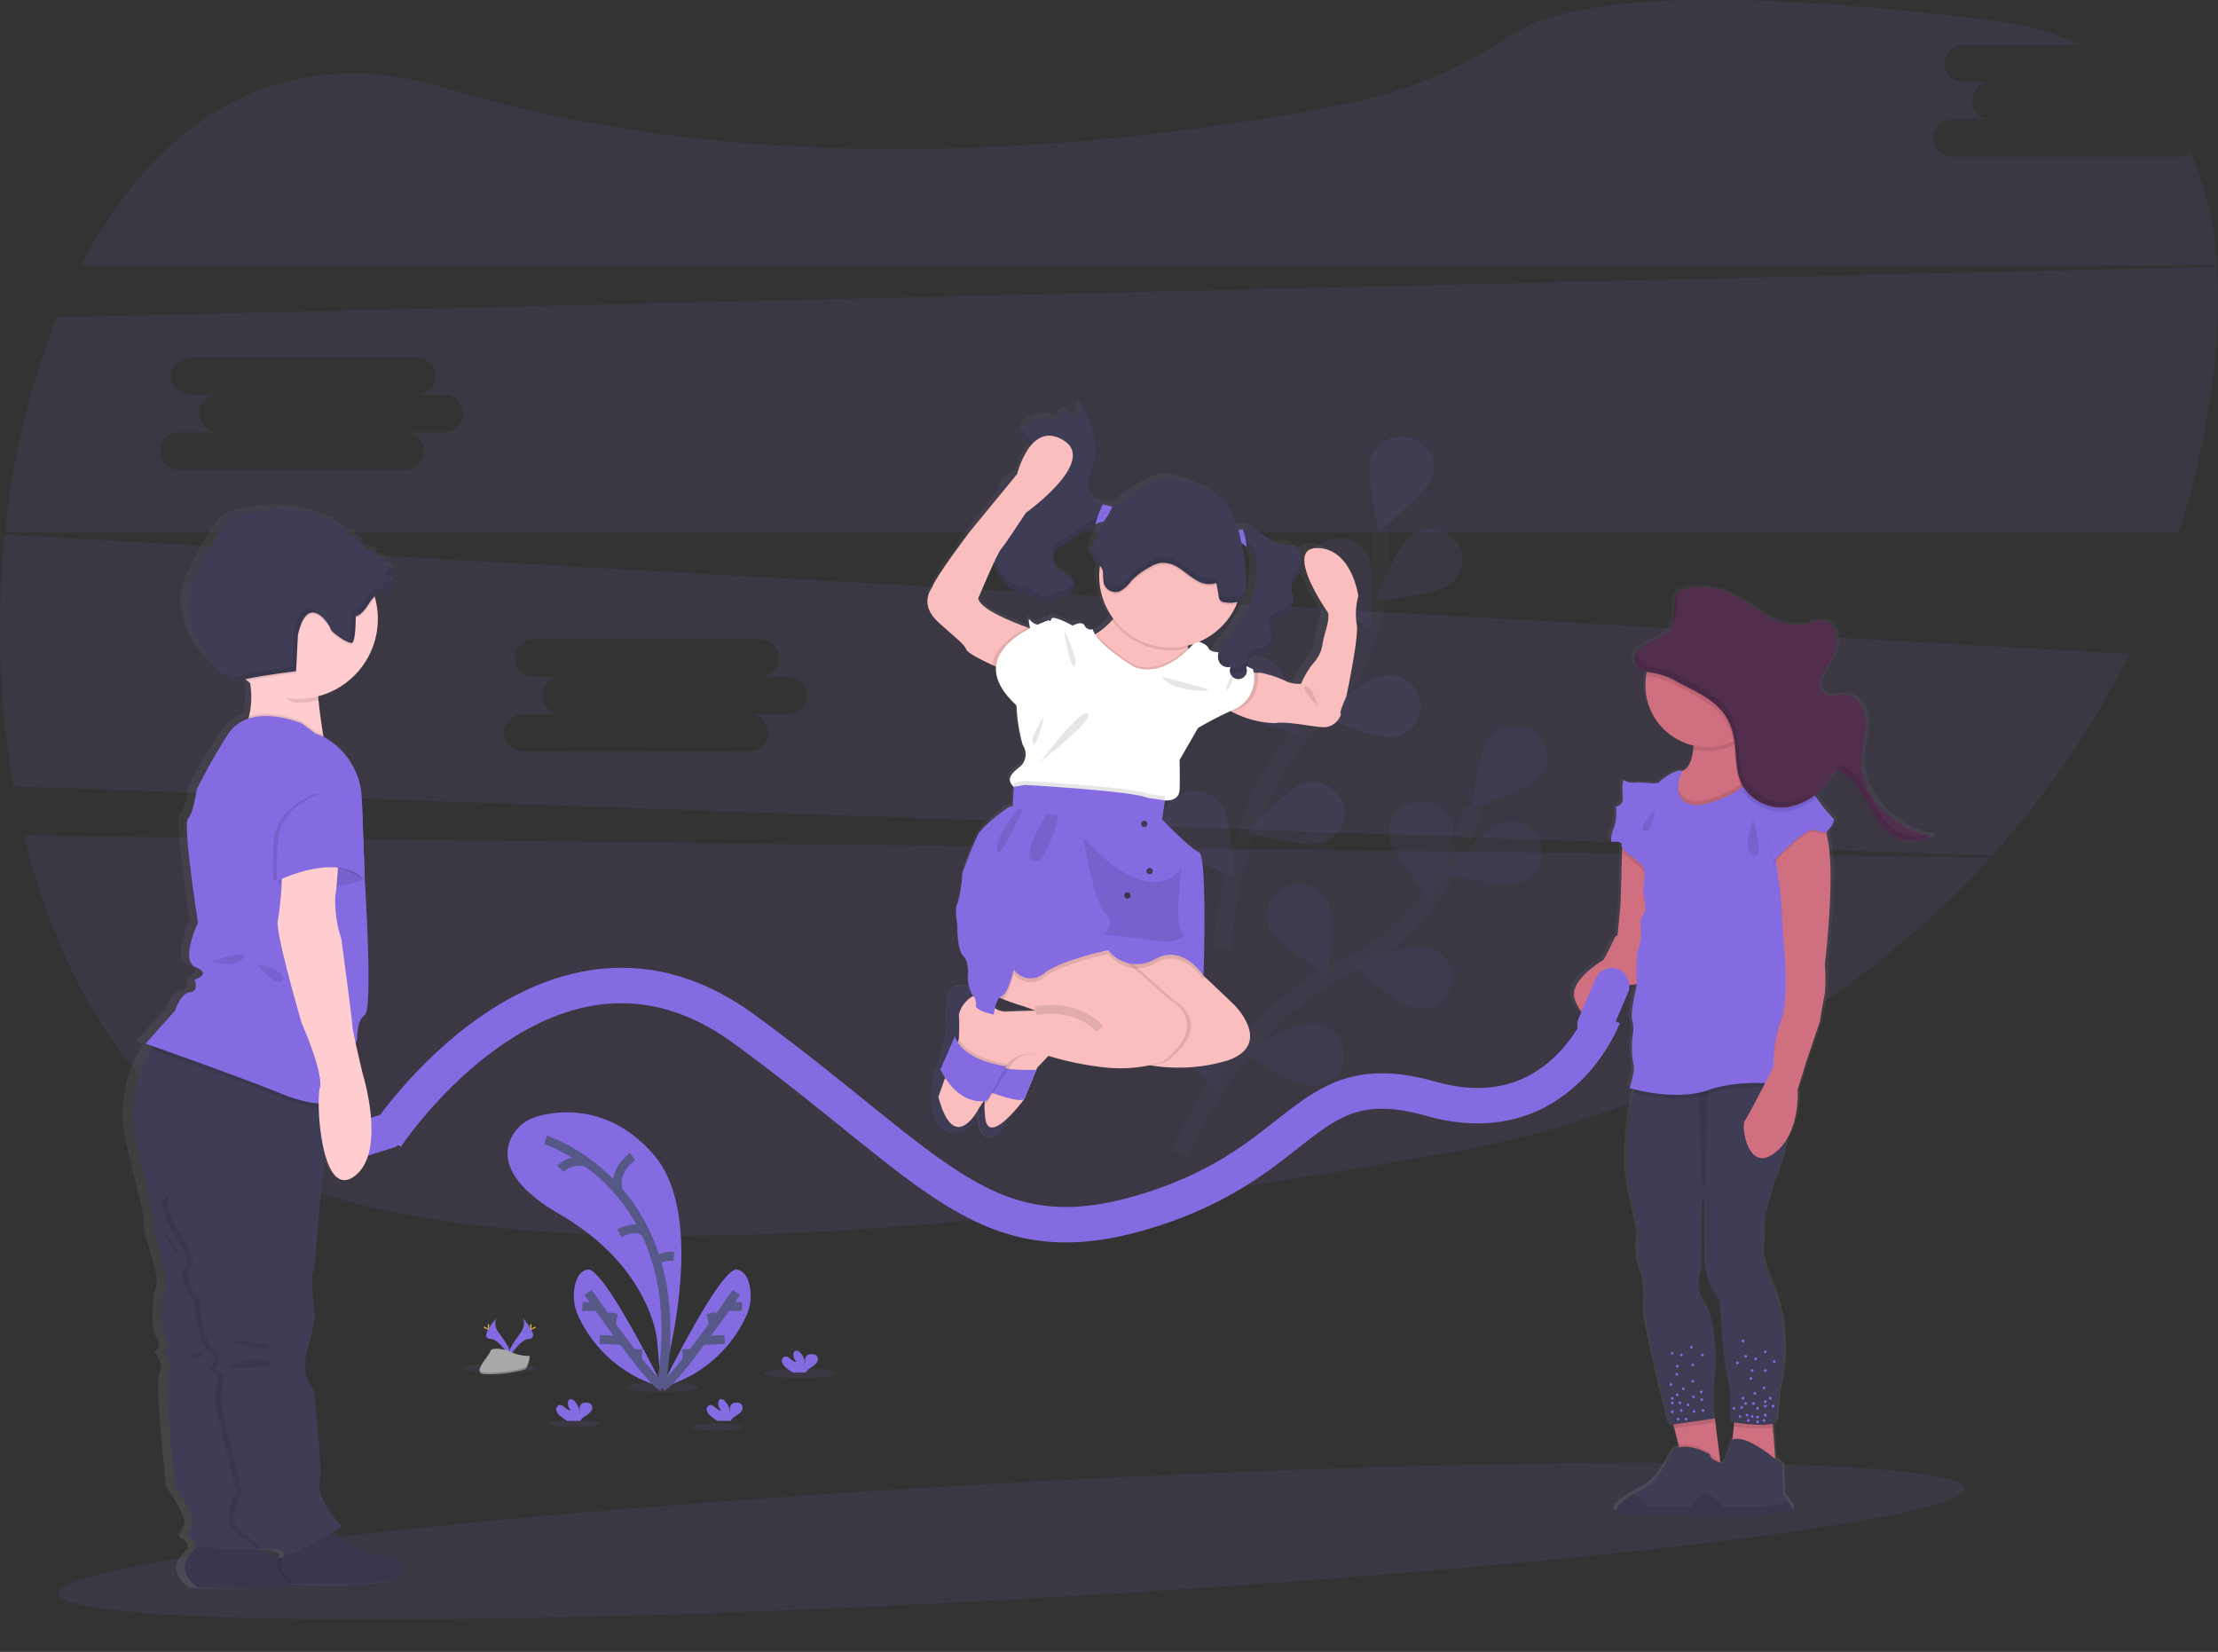 <svg xmlns="http://www.w3.org/2000/svg" xmlns:xlink="http://www.w3.org/1999/xlink" width="250.36" height="186.453" viewBox="0 0 250.36 186.453">
  <rect x="0" y="0" width="250.36" height="186.453" fill="#333333" stroke="none"/>
  <defs>
    <linearGradient id="linear-gradient" x1="0.5" y1="1" x2="0.5" gradientUnits="objectBoundingBox">
      <stop offset="0" stop-color="gray" stop-opacity="0.251"/>
      <stop offset="0.54" stop-color="gray" stop-opacity="0.122"/>
      <stop offset="1" stop-color="gray" stop-opacity="0.102"/>
    </linearGradient>
    <linearGradient id="linear-gradient-2" x1="0.5" y1="1" x2="0.5" y2="0" xlink:href="#linear-gradient"/>
    <linearGradient id="linear-gradient-3" x1="0.5" y1="1" x2="0.5" y2="0" xlink:href="#linear-gradient"/>
  </defs>
  <g id="undraw_children_4rtb" transform="translate(0.015 0.006)">
    <ellipse id="Ellipse_1139" data-name="Ellipse 1139" cx="107.793" cy="6.578" rx="107.793" ry="6.578" transform="matrix(0.998, -0.055, 0.055, 0.998, 6.217, 173.312)" fill="#846be2" opacity="0.1"/>
    <path id="Path_1853" data-name="Path 1853" d="M67.34,437.14c3.963,16.277,12.348,30.345,25.6,37.162,27.543,14.174,89.661,6.864,136.022-1.528a107.178,107.178,0,0,0,60.368-33.17Z" transform="translate(-64.649 -342.825)" fill="#846be2" opacity="0.1"/>
    <path id="Path_1854" data-name="Path 1854" d="M332.46,36.411H307.02a2.114,2.114,0,1,1,0-4.227h4.4a2.114,2.114,0,1,1,0-4.227h-3.14a2.114,2.114,0,1,1,0-4.227h13.277a36.08,36.08,0,0,0-10.369-2.743c-36.186-4.472-49.111-1.515-53.671,1.528a51.851,51.851,0,0,1-18.606,7.84c-22.339,4.429-64.11,9.758-101.969-1.706-18.815-5.7-32.8,3.931-41.188,20.024H336.878A36.51,36.51,0,0,0,333.889,35.9,2.254,2.254,0,0,1,332.46,36.411Z" transform="translate(-86.655 -18.71)" fill="#846be2" opacity="0.1"/>
    <path id="Path_1855" data-name="Path 1855" d="M210.487,295.124l-.331-.02-3.462-.2-33.172-1.864-3.584-.2-52.824-2.966-14.805-.836-2.342-.131-2.081-.117-42-2.36a103.434,103.434,0,0,0,.987,28.4l35.343,1.242,2.8.1.5.016,16.778.584.9.029,1.934.068,16.906.6,2.317.083,8.074.284h.153l1.188.043,4.046.142h0l3.55.124,6.762.237h.142l.6.023.64.023h.14l10.779.379,3.021.108h.126l1.454.05h0l.271.011h.108l1.278.045,3.9.137h0l1.465.052,1.882.065H184l2.583.092,7.47.264,2.056.07h.225l9.959.349,5.784.2,7.2.255,1.154.041,1.864.065,6.776.237,51.113,1.8A100.656,100.656,0,0,0,295.7,299.9Zm-96.1,15.779a2.24,2.24,0,0,1-1.465-.541h0a2.137,2.137,0,0,1-.464-.561,2.053,2.053,0,0,1-.268-1.01,2.015,2.015,0,0,1,.363-1.154h0a2.34,2.34,0,0,1,.243-.291,2.229,2.229,0,0,1,1.591-.658h4.4a2.117,2.117,0,1,1,0-4.229h-3.14q-.1.005-.205,0a2.11,2.11,0,1,1,.205-4.215h25.436a2.114,2.114,0,1,1,0,4.224h3.14a2.117,2.117,0,1,1,0,4.229h-4.4a2.114,2.114,0,1,1,0,4.224Z" transform="translate(-55.35 -226.087)" fill="#846be2" opacity="0.1"/>
    <path id="Path_1856" data-name="Path 1856" d="M307.585,152.32l-175.454,4.1-19.284.451-49.089,1.147a90.145,90.145,0,0,0-5.838,24.21H303.313a97.025,97.025,0,0,0,3.541-15.43A70.259,70.259,0,0,0,307.585,152.32ZM107.417,171h-4.4a2.162,2.162,0,0,1,2.2,2.112v.128a2.1,2.1,0,0,1-.976,1.63,2.254,2.254,0,0,1-1.217.356H77.59a2.114,2.114,0,1,1,0-4.227h4.4a2.114,2.114,0,1,1,0-4.227h-3.14a2.114,2.114,0,1,1,0-4.227h25.436a2.114,2.114,0,1,1,0,4.227h3.14a2.227,2.227,0,0,1,1.044.257,2.1,2.1,0,0,1,1.154,1.855,2.164,2.164,0,0,1-2.2,2.114Z" transform="translate(-57.352 -122.207)" fill="#846be2" opacity="0.1"/>
    <g id="Group_2960" data-name="Group 2960" transform="translate(131.518 81.913)" opacity="0.1">
      <path id="Path_1857" data-name="Path 1857" d="M645.86,462.34s6.436-15.245,18.452-20.9a25.508,25.508,0,0,0,11.771-10.984,41.111,41.111,0,0,0,2.944-7.125" transform="translate(-644.28 -414.041)" fill="none" stroke="#535461" stroke-miterlimit="10" stroke-width="2"/>
      <path id="Path_1858" data-name="Path 1858" d="M799.936,387.8c-1.251,1.515-7.736,3.724-7.736,3.724s.782-6.571,2.029-8.083a3.746,3.746,0,0,1,5.121-.561,3.411,3.411,0,0,1,.586,4.921Z" transform="translate(-757.633 -382.12)" fill="#846be2"/>
      <path id="Path_1859" data-name="Path 1859" d="M787.1,437.069c-1.907.615-8.6-.917-8.6-.917s4.371-5.106,6.278-5.723a3.678,3.678,0,0,1,4.614,2.2,3.471,3.471,0,0,1-2.292,4.436Z" transform="translate(-747.021 -419.397)" fill="#846be2"/>
      <path id="Path_1860" data-name="Path 1860" d="M739.283,499.688c-1.97-.392-6.943-4.959-6.943-4.959s6.46-2.292,8.426-1.891a3.505,3.505,0,0,1,2.824,4.141A3.642,3.642,0,0,1,739.283,499.688Z" transform="translate(-711.266 -467.844)" fill="#846be2"/>
      <path id="Path_1861" data-name="Path 1861" d="M685,538.138c-2.011-.068-7.716-3.764-7.716-3.764s5.96-3.3,7.971-3.237a3.506,3.506,0,1,1-.255,7Z" transform="translate(-668.617 -497.545)" fill="#846be2"/>
      <path id="Path_1862" data-name="Path 1862" d="M750.766,423.873c.257,1.918,4.614,7.035,4.614,7.035s2.87-6.012,2.613-7.93a3.62,3.62,0,0,0-4.08-3.027A3.53,3.53,0,0,0,750.766,423.873Z" transform="translate(-725.515 -411.401)" fill="#846be2"/>
      <path id="Path_1863" data-name="Path 1863" d="M689.968,466.507c.843,1.756,6.594,5.385,6.594,5.385s.868-6.562.025-8.318a3.708,3.708,0,0,0-4.833-1.7,3.449,3.449,0,0,0-1.785,4.637Z" transform="translate(-678.194 -443.638)" fill="#846be2"/>
      <path id="Path_1864" data-name="Path 1864" d="M638.967,520.895c.521,1.869,5.552,6.379,5.552,6.379s2.008-6.325,1.485-8.194a3.666,3.666,0,0,0-4.463-2.48,3.489,3.489,0,0,0-2.574,4.294Z" transform="translate(-638.85 -486.194)" fill="#846be2"/>
      <path id="Path_1865" data-name="Path 1865" d="M799.936,387.8c-1.251,1.515-7.736,3.724-7.736,3.724s.782-6.571,2.029-8.083a3.746,3.746,0,0,1,5.121-.561,3.411,3.411,0,0,1,.586,4.921Z" transform="translate(-757.633 -382.12)" opacity="0.25"/>
      <path id="Path_1866" data-name="Path 1866" d="M787.1,437.069c-1.907.615-8.6-.917-8.6-.917s4.371-5.106,6.278-5.723a3.678,3.678,0,0,1,4.614,2.2,3.471,3.471,0,0,1-2.292,4.436Z" transform="translate(-747.021 -419.397)" opacity="0.25"/>
      <path id="Path_1867" data-name="Path 1867" d="M739.283,499.688c-1.97-.392-6.943-4.959-6.943-4.959s6.46-2.292,8.426-1.891a3.505,3.505,0,0,1,2.824,4.141A3.642,3.642,0,0,1,739.283,499.688Z" transform="translate(-711.266 -467.844)" opacity="0.25"/>
      <path id="Path_1868" data-name="Path 1868" d="M685,538.138c-2.011-.068-7.716-3.764-7.716-3.764s5.96-3.3,7.971-3.237a3.506,3.506,0,1,1-.255,7Z" transform="translate(-668.617 -497.545)" opacity="0.25"/>
      <path id="Path_1869" data-name="Path 1869" d="M750.766,423.873c.257,1.918,4.614,7.035,4.614,7.035s2.87-6.012,2.613-7.93a3.62,3.62,0,0,0-4.08-3.027A3.53,3.53,0,0,0,750.766,423.873Z" transform="translate(-725.515 -411.401)" opacity="0.25"/>
      <path id="Path_1870" data-name="Path 1870" d="M689.968,466.507c.843,1.756,6.594,5.385,6.594,5.385s.868-6.562.025-8.318a3.708,3.708,0,0,0-4.833-1.7,3.449,3.449,0,0,0-1.785,4.637Z" transform="translate(-678.194 -443.638)" opacity="0.25"/>
      <path id="Path_1871" data-name="Path 1871" d="M638.967,520.895c.521,1.869,5.552,6.379,5.552,6.379s2.008-6.325,1.485-8.194a3.666,3.666,0,0,0-4.463-2.48,3.489,3.489,0,0,0-2.574,4.294Z" transform="translate(-638.85 -486.194)" opacity="0.25"/>
    </g>
    <g id="Group_2961" data-name="Group 2961" transform="translate(131.215 49.291)" opacity="0.1">
      <path id="Path_1872" data-name="Path 1872" d="M667.23,331.19s.811-16.435,10.2-25.6a24.589,24.589,0,0,0,7.315-14.115,40.448,40.448,0,0,0,.325-7.664" transform="translate(-660.53 -273.348)" fill="none" stroke="#535461" stroke-miterlimit="10" stroke-width="2"/>
      <path id="Path_1873" data-name="Path 1873" d="M748.226,242.043c-.661,1.826-6.016,5.978-6.016,5.978s-1.524-6.429-.87-8.266a3.669,3.669,0,0,1,4.637-2.159,3.471,3.471,0,0,1,2.25,4.447Z" transform="translate(-717.809 -237.399)" fill="#846be2"/>
      <path id="Path_1874" data-name="Path 1874" d="M752.518,289.833c-1.578,1.19-8.428,1.878-8.428,1.878s2.36-6.212,3.947-7.4a3.742,3.742,0,0,1,5.115.609,3.41,3.41,0,0,1-.633,4.914Z" transform="translate(-720.065 -273.161)" fill="#846be2"/>
      <path id="Path_1875" data-name="Path 1875" d="M724.294,363.745c-1.995.257-8.264-2.48-8.264-2.48s5.3-4.217,7.294-4.472a3.621,3.621,0,0,1,4.1,3A3.544,3.544,0,0,1,724.294,363.745Z" transform="translate(-698.33 -329.856)" fill="#846be2"/>
      <path id="Path_1876" data-name="Path 1876" d="M687.887,417.284c-1.921.577-8.577-1.093-8.577-1.093s4.483-5.015,6.4-5.593a3.673,3.673,0,0,1,4.565,2.3,3.481,3.481,0,0,1-2.392,4.389Z" transform="translate(-669.887 -371.432)" fill="#846be2"/>
      <path id="Path_1877" data-name="Path 1877" d="M710.141,293.108c.9,1.727,6.78,5.164,6.78,5.164s.633-6.584-.27-8.313a3.713,3.713,0,0,0-4.891-1.553,3.437,3.437,0,0,0-1.618,4.7Z" transform="translate(-693.471 -276.614)" fill="#846be2"/>
      <path id="Path_1878" data-name="Path 1878" d="M667.466,352.727c1.4,1.389,8.077,2.978,8.077,2.978s-1.445-6.465-2.845-7.853a3.749,3.749,0,0,0-5.153-.077,3.406,3.406,0,0,0-.079,4.952Z" transform="translate(-659.916 -322.129)" fill="#846be2"/>
      <path id="Path_1879" data-name="Path 1879" d="M638.136,420.328c1.127,1.6,7.439,4.249,7.439,4.249s-.291-6.607-1.418-8.205a3.74,3.74,0,0,0-5.065-.9,3.42,3.42,0,0,0-.956,4.858Z" transform="translate(-637.509 -374.853)" fill="#846be2"/>
    </g>
    <ellipse id="Ellipse_1140" data-name="Ellipse 1140" cx="4.069" cy="0.559" rx="4.069" ry="0.559" transform="translate(86.212 154.433)" fill="#846be2" opacity="0.1"/>
    <ellipse id="Ellipse_1141" data-name="Ellipse 1141" cx="4.069" cy="0.559" rx="4.069" ry="0.559" transform="translate(70.627 156.014)" fill="#846be2" opacity="0.1"/>
    <ellipse id="Ellipse_1142" data-name="Ellipse 1142" cx="4.069" cy="0.559" rx="4.069" ry="0.559" transform="translate(52.269 153.874)" fill="#846be2" opacity="0.1"/>
    <ellipse id="Ellipse_1143" data-name="Ellipse 1143" cx="2.892" cy="0.397" rx="2.892" ry="0.397" transform="translate(78.04 160.675)" fill="#846be2" opacity="0.1"/>
    <ellipse id="Ellipse_1144" data-name="Ellipse 1144" cx="2.892" cy="0.397" rx="2.892" ry="0.397" transform="translate(61.865 160.278)" fill="#846be2" opacity="0.1"/>
    <path id="Path_1880" data-name="Path 1880" d="M326.827,606.615s5.705-18.709-.9-26.2c-4.937-5.6-10.54-4.934-13.049-4.24a4.628,4.628,0,0,0-2.993,2.48c-.877,1.893-.719,4.959,5.473,8.552,10.369,6,11.016,14.239,11.016,14.239Z" transform="translate(-252.22 -450.169)" fill="#846be2"/>
    <path id="Path_1881" data-name="Path 1881" d="M328.49,589.51s16.82,5.259,13.049,27.785" transform="translate(-266.932 -460.848)" fill="none" stroke="#565987" stroke-miterlimit="10" stroke-width="1"/>
    <path id="Path_1882" data-name="Path 1882" d="M366.15,597.87s-2.315,1.562-1.578,3.906" transform="translate(-294.768 -467.324)" fill="none" stroke="#565987" stroke-miterlimit="10" stroke-width="1"/>
    <path id="Path_1883" data-name="Path 1883" d="M336,600.961a2.917,2.917,0,0,1,3.138-.645" transform="translate(-272.749 -469.033)" fill="none" stroke="#565987" stroke-miterlimit="10" stroke-width="1"/>
    <path id="Path_1884" data-name="Path 1884" d="M365.47,634.529s2.48-1.262,3.129.318" transform="translate(-295.576 -495.35)" fill="none" stroke="#565987" stroke-miterlimit="10" stroke-width="1"/>
    <path id="Path_1885" data-name="Path 1885" d="M386.23,647.808s-1.866-.149-1.9.744" transform="translate(-310.185 -505.998)" fill="none" stroke="#565987" stroke-miterlimit="10" stroke-width="1"/>
    <path id="Path_1886" data-name="Path 1886" d="M352.759,667.713s-6.681-13.595-8.518-13.3c-.87.142-1.274,1-1.454,1.862a5.475,5.475,0,0,0,.363,3.309A14.689,14.689,0,0,0,352.759,667.713Z" transform="translate(-277.921 -511.118)" fill="#846be2"/>
    <path id="Path_1887" data-name="Path 1887" d="M349.83,665.89s7.026,10.169,8.379,10.619" transform="translate(-283.462 -520.011)" fill="none" stroke="#565987" stroke-miterlimit="10" stroke-width="1"/>
    <line id="Line_1" data-name="Line 1" x2="1.637" transform="translate(65.724 147.466)" fill="none" stroke="#565987" stroke-miterlimit="10" stroke-width="1"/>
    <line id="Line_2" data-name="Line 2" x2="2.567" y2="0.11" transform="translate(67.685 151.187)" fill="none" stroke="#565987" stroke-miterlimit="10" stroke-width="1"/>
    <line id="Line_3" data-name="Line 3" x1="0.28" y2="1.337" transform="translate(68.967 148.21)" fill="none" stroke="#565987" stroke-miterlimit="10" stroke-width="1"/>
    <line id="Line_4" data-name="Line 4" x1="0.05" y2="1.215" transform="translate(71.927 152.278)" fill="none" stroke="#565987" stroke-miterlimit="10" stroke-width="1"/>
    <path id="Path_1888" data-name="Path 1888" d="M386.52,667.713s6.684-13.595,8.521-13.3c.87.142,1.274,1,1.454,1.862a5.475,5.475,0,0,1-.363,3.309A14.646,14.646,0,0,1,386.52,667.713Z" transform="translate(-311.881 -511.118)" fill="#846be2"/>
    <path id="Path_1889" data-name="Path 1889" d="M395.361,665.89s-7.008,10.169-8.361,10.619" transform="translate(-312.253 -520.011)" fill="none" stroke="#565987" stroke-miterlimit="10" stroke-width="1"/>
    <line id="Line_5" data-name="Line 5" x1="1.637" transform="translate(82.116 147.466)" fill="none" stroke="#565987" stroke-miterlimit="10" stroke-width="1"/>
    <line id="Line_6" data-name="Line 6" x1="2.565" y2="0.11" transform="translate(79.226 151.187)" fill="none" stroke="#565987" stroke-miterlimit="10" stroke-width="1"/>
    <line id="Line_7" data-name="Line 7" x2="0.277" y2="1.337" transform="translate(80.231 148.21)" fill="none" stroke="#565987" stroke-miterlimit="10" stroke-width="1"/>
    <line id="Line_8" data-name="Line 8" x2="0.05" y2="1.215" transform="translate(77.502 152.278)" fill="none" stroke="#565987" stroke-miterlimit="10" stroke-width="1"/>
    <path id="Path_1890" data-name="Path 1890" d="M334.253,721.2a1.168,1.168,0,0,1-.381-.575.507.507,0,0,1,.266-.584c.243-.095.5.074.7.246s.424.365.676.329a1.044,1.044,0,0,1-.322-.974.412.412,0,0,1,.09-.2c.135-.146.381-.083.543.032a2.021,2.021,0,0,1,.663,1.693,3.125,3.125,0,0,0,0-.7.714.714,0,0,1,.264-.618.779.779,0,0,1,.4-.095.827.827,0,0,1,.649.185.647.647,0,0,1-.025.8,2.525,2.525,0,0,1-.676.539,1.479,1.479,0,0,0-.48.451.329.329,0,0,0-.036.081h-1.454a4.123,4.123,0,0,1-.879-.613Z" transform="translate(-271.088 -561.429)" fill="#846be2"/>
    <path id="Path_1891" data-name="Path 1891" d="M447.223,696.91a1.168,1.168,0,0,1-.381-.575.507.507,0,0,1,.266-.584c.243-.095.5.074.7.246s.424.365.676.329a1.039,1.039,0,0,1-.322-.974.412.412,0,0,1,.09-.2c.135-.147.381-.083.543.031a2.021,2.021,0,0,1,.663,1.693,3.121,3.121,0,0,0,0-.7.717.717,0,0,1,.261-.618.787.787,0,0,1,.4-.095.83.83,0,0,1,.649.185.645.645,0,0,1-.027.8,2.479,2.479,0,0,1-.676.539,1.449,1.449,0,0,0-.478.451.331.331,0,0,0-.036.081H448.1A4.055,4.055,0,0,1,447.223,696.91Z" transform="translate(-358.593 -542.614)" fill="#846be2"/>
    <path id="Path_1892" data-name="Path 1892" d="M409.573,721.2a1.168,1.168,0,0,1-.381-.575.507.507,0,0,1,.266-.584c.243-.095.5.074.7.246s.424.365.676.329a1.039,1.039,0,0,1-.322-.974.412.412,0,0,1,.09-.2c.135-.146.381-.083.543.032a2.021,2.021,0,0,1,.663,1.693,3.127,3.127,0,0,0,0-.7.717.717,0,0,1,.261-.618.786.786,0,0,1,.4-.095.83.83,0,0,1,.649.185.645.645,0,0,1-.027.8,2.479,2.479,0,0,1-.676.539,1.449,1.449,0,0,0-.478.451.33.33,0,0,0-.036.081h-1.454A4.058,4.058,0,0,1,409.573,721.2Z" transform="translate(-329.43 -561.429)" fill="#846be2"/>
    <path id="Path_1893" data-name="Path 1893" d="M299.952,678.42s-.546.712.252,1.787,1.454,1.986,1.188,2.655c0,0-1.2-2-2.182-2.029S298.877,679.621,299.952,678.42Z" transform="translate(-243.878 -529.717)" fill="#846be2"/>
    <path id="Path_1894" data-name="Path 1894" d="M299.952,678.42a.841.841,0,0,0-.11.225c-.956,1.127-1.463,2.168-.546,2.193.854.025,1.88,1.553,2.126,1.941a.242.242,0,0,1-.029.086c-.011.027-1.2-2-2.182-2.029S298.877,679.621,299.952,678.42Z" transform="translate(-243.878 -529.717)" opacity="0.1"/>
    <path id="Path_1895" data-name="Path 1895" d="M299.67,681.9c0,.25.027.451.061.451s.063-.2.063-.451-.034-.133-.07-.133S299.67,681.643,299.67,681.9Z" transform="translate(-244.608 -532.284)" fill="#ffd037"/>
    <path id="Path_1896" data-name="Path 1896" d="M297.66,683.189c.225.119.412.191.431.16s-.149-.151-.37-.27-.133-.034-.151,0S297.441,683.068,297.66,683.189Z" transform="translate(-242.947 -533.278)" fill="#ffd037"/>
    <path id="Path_1897" data-name="Path 1897" d="M311.784,678.42s.543.712-.252,1.787-1.454,1.986-1.188,2.655c0,0,1.2-2,2.18-2.029S312.859,679.621,311.784,678.42Z" transform="translate(-252.83 -529.717)" fill="#846be2"/>
    <path id="Path_1898" data-name="Path 1898" d="M311.89,678.42a.934.934,0,0,1,.11.225c.953,1.127,1.463,2.168.546,2.193-.854.025-1.88,1.553-2.126,1.941a.242.242,0,0,0,.029.086c.011.027,1.2-2,2.18-2.029S312.965,679.621,311.89,678.42Z" transform="translate(-252.935 -529.717)" opacity="0.1"/>
    <path id="Path_1899" data-name="Path 1899" d="M321,681.9c0,.25-.027.451-.063.451s-.063-.2-.063-.451.036-.133.07-.133S321,681.643,321,681.9Z" transform="translate(-261.03 -532.284)" fill="#ffd037"/>
    <path id="Path_1900" data-name="Path 1900" d="M321.525,683.189c-.225.119-.413.191-.428.16s.149-.151.37-.27.133-.034.149,0S321.75,683.068,321.525,683.189Z" transform="translate(-261.204 -533.278)" fill="#ffd037"/>
    <path id="Path_1901" data-name="Path 1901" d="M301.173,694.892a5.6,5.6,0,0,1-1.984-.374c-.46-.327-2.344-.717-2.457-.192s-2.292,2.608-.57,2.622a14.564,14.564,0,0,0,4.456-.548C301.076,696.121,301.173,694.892,301.173,694.892Z" transform="translate(-241.38 -541.838)" fill="#a8a8a8"/>
    <path id="Path_1902" data-name="Path 1902" d="M296.126,699.555a14.559,14.559,0,0,0,4.456-.548c.349-.212.489-.976.536-1.328h.05s-.1,1.229-.555,1.508a14.57,14.57,0,0,1-4.456.548c-.5,0-.676-.18-.66-.451C295.567,699.461,295.756,699.555,296.126,699.555Z" transform="translate(-241.375 -544.635)" opacity="0.2"/>
    <rect id="Rectangle_1012" data-name="Rectangle 1012" width="3.983" height="8.902" rx="1.992" transform="matrix(0.3, 0.954, -0.954, 0.3, 45.116, 125.132)" fill="#846be2"/>
    <path id="Path_1903" data-name="Path 1903" d="M567.284,240.353s-.7-5.345-4.452-5.457.588,6.629,1.03,7.238c.259.354.052,1.339-.162,2.1a15.579,15.579,0,0,0-.385,1.661,3.88,3.88,0,0,1-.848,1.923,9.617,9.617,0,0,0-1.51,2.529,3.56,3.56,0,0,1-1.508-.225,11.6,11.6,0,0,0-3.09-1.062c-.025.032-.095.045-.192.043a3.107,3.107,0,0,1-.451-.056c-.02-.126-.043-.252-.074-.383,0,0-.318-.138-.676-.331v-.023h0c.083-.212.138-.44.225-.647v-.018h0a1,1,0,0,1,.286-.406c.345-.277.843-.183,1.26-.32a1.45,1.45,0,0,0,.138-.054l.05-.029.077-.043.054-.038.061-.045.054-.047a.538.538,0,0,1,.052-.05l.047-.056.047-.054.043-.061c.013-.02.029-.038.041-.059s.027-.043.038-.065l.036-.065.034-.068.029-.07a.7.7,0,0,0,.029-.072.249.249,0,0,1,.025-.072c.009-.025.014-.05.023-.074s0-.047.018-.074a.749.749,0,0,0,.018-.077l.013-.074a.2.2,0,0,1,.011-.081c.011-.027,0-.047,0-.07v-.088q0-.032,0-.063v-.275a2.25,2.25,0,0,0-.043-.275,2.589,2.589,0,0,1-.167-1.339.382.382,0,0,1,.018-.045.712.712,0,0,1,.068-.128.926.926,0,0,1,.374-.309c.131-.068.275-.119.41-.176a3.156,3.156,0,0,0,1.3-.9h0a2.084,2.084,0,0,0,.451-1.019,1.629,1.629,0,0,0,0-.512v-.047h0a4.772,4.772,0,0,1-.2-.9,1.148,1.148,0,0,1,.052-.354q.027-.081.061-.162l.018-.038c.025-.052.052-.1.079-.153a.162.162,0,0,0,.016-.027l.088-.14.02-.029c.032-.05.068-.1.1-.149.083-.119.171-.237.252-.358h0c.038-.056.074-.115.108-.174h0c.034-.061.065-.12.095-.18v-.029a2.037,2.037,0,0,0,.074-.194l.02-.065c.02-.074.038-.147.052-.225a.421.421,0,0,1,0-.054c0-.068.018-.135.023-.2a.336.336,0,0,1,0-.05v-.239a.552.552,0,0,0,0-.059,1.215,1.215,0,0,0-.016-.239,6.134,6.134,0,0,0-.149-.841c-.1-.4-.268-.866-.66-.974a1.614,1.614,0,0,0-.613.027,2.944,2.944,0,0,1-1.821-.462,14.628,14.628,0,0,1-1.544-1.154,1.356,1.356,0,0,0-1.177-.4,3.157,3.157,0,0,0-.417.212.471.471,0,0,1-.09.027,2.158,2.158,0,0,1-.433.036h-.041c-.124-.4-.257-.789-.406-1.177a5.973,5.973,0,0,0-1.67-2.624,6.728,6.728,0,0,0-1.542-.841c-1.652-.721-3.469-1.454-5.185-.938a7.725,7.725,0,0,0-2.094,1.127l-2.77,1.891-.207-.063c-.406-.117-.825-.187-1.068-.268L539,229.88a2.177,2.177,0,0,1-1.578-1.785,1.924,1.924,0,0,1,.038-.394,6.355,6.355,0,0,1,.255-.8c.056-.153.1-.309.151-.464l.045-.167c.027-.1.052-.2.077-.3l.047-.225c.018-.081.032-.16.047-.241s.031-.171.043-.257a.281.281,0,0,1,.018-.119c.034-.246.059-.491.072-.737h0a3.859,3.859,0,0,1,.014-.394v-.455h0a9.256,9.256,0,0,0-1.555-4.891,2.929,2.929,0,0,0-.3,1.2.451.451,0,0,1-.045.225.293.293,0,0,1-.422.018,4.135,4.135,0,0,1-.316-.365.775.775,0,0,0-.94-.113.852.852,0,0,0-.345.913,3.546,3.546,0,0,0-3.541.225,1.312,1.312,0,0,0-.611.775h0a.9.9,0,0,0,.106.629c.192.374.564.712.807,1.1a9.436,9.436,0,0,0-1.474,3.183l-.2.248a6.966,6.966,0,0,0-1.271,1.008,1.35,1.35,0,0,0-.424,1.127l-3.44,4.317s-3.681,5.02-4.057,6.156c-.077.225-1.578,1.97.7,4.091s2.723,2.349,3.054,3.07c.194.422,1.677,1.19,2.879,1.756l.419.2c-.1,1.249.485,2.7,2.241,4.382a3.016,3.016,0,0,1,.052.6,19.88,19.88,0,0,0,.663,3.922,1.883,1.883,0,0,1-.275,2.444c-1.213.967-1.486,1.524-.739,2.308l.023.023-.11,2.218h-.325s-2.93,2.044-3.539,3.239-1.709,4.382-1.709,4.382a16.656,16.656,0,0,1-.552,3.523c-.327.455,0,2.331,0,2.331s-.056,2.9.661,3.582.5,2.387.5,2.387a8.066,8.066,0,0,0,.126,1.1c-.769-.225-2.128-.374-2.362,1.4a18.939,18.939,0,0,0-.165,4.057,22.655,22.655,0,0,1-1.159,3.832c-.5.85-1.546,8.394,3.117,7.105a2,2,0,0,0,1.127-1.159,5.269,5.269,0,0,0,.485-.6c-.018,1.472.388,2.716,1.824,2.412,0,0,.825-.183,1.2-1.918a17.89,17.89,0,0,0,2.029-2.369l1.332-3.323h0l.1-.255,1.24-1.33a33.464,33.464,0,0,0,6.312,1.325,15.538,15.538,0,0,0,1.893.086,14.583,14.583,0,0,0,3.269-.309,17.975,17.975,0,0,0,8.467-.629c4.414-1.7,1.38-5.457.606-6.253s-3.212-3.156-3.408-3.341v-.014s.451-13.642-.5-14.039-4.082-3.753-4.082-3.753l.331-2.159s1.544.171,1.6-1.195,0-3.411,0-3.411l2.029-3.638s2.457-1.458,3.573-1.952c.059.038.122.079.192.117a10.629,10.629,0,0,0,4.716,1.285c1.215-.225,3.643.3,5.185.451s2.254-1.4,2.1-1.578.627-1.918.627-1.918,1.472-7.125,1.141-8.261A7.755,7.755,0,0,1,567.284,240.353Zm-39.637,45.719c.128.063.262.124.4.185a21.555,21.555,0,0,0,2.214.784l1.38.512s-2.078.05-3.115.1a3.061,3.061,0,0,1-1.339-.62A2.3,2.3,0,0,1,527.647,286.072Zm20.844-39.808c-.025-.068-.047-.14-.068-.212.189-.047.374-.1.559-.162-.124.142-.275.311-.451.494C548.518,246.342,548.5,246.3,548.491,246.263Zm-23.218-5.635s.985-2.428,1.742-4.091q.045.2.1.4c-.032,0-.027-.036.1.3v.018a4.989,4.989,0,0,0,2.074,2.48,4.6,4.6,0,0,0,.983.451c0-.011,0-.023,0-.034a.334.334,0,0,0,0-.065.237.237,0,0,0,0-.041.287.287,0,0,0,0-.063l-.014-.032a.336.336,0,0,0-.034-.063l-.02-.023a.159.159,0,0,0-.032-.036c.153.1.309.189.464.284.034.018.065.041.1.061.16.092.32.18.482.268l.117.068c.192.1.388.2.584.3l.029.014.243.113.383.174a.676.676,0,0,0,.4.079.64.64,0,0,0,.243-.131L533.3,241a7.135,7.135,0,0,1,1.594-.66,1.467,1.467,0,0,0,1.028-1.285,1.364,1.364,0,0,0-.591-.956c-.3-.225-.656-.392-.965-.618a1.882,1.882,0,0,1-.787-1.86,1.18,1.18,0,0,1,.05-.142l.013-.034q.027-.056.061-.115c0-.011.013-.025.023-.038a1.48,1.48,0,0,1,.257-.286,4.292,4.292,0,0,1,.4-.3l2.719-1.833c.205-.14.41-.277.622-.406h0a6.178,6.178,0,0,1,.561-.307c.056-.025.113-.052.171-.074l.113-.047c.1-.038.2-.074.309-.106.056-.014.133-.027.225-.041a14.734,14.734,0,0,1-1.161,2.613,2.027,2.027,0,0,0-.212.467.588.588,0,0,0-.025.14,1.392,1.392,0,0,0,.126.586,1.747,1.747,0,0,0,.584.992c.095.068.183.131.259.2a1.579,1.579,0,0,1-.029.2,8.754,8.754,0,0,0-.059,1.008,8.315,8.315,0,0,0,1.578,4.889l-.09.1a8.26,8.26,0,0,1-1.661,1.476c-.072.045-.144.088-.225.128a2.546,2.546,0,0,1-.264-.575.708.708,0,0,1-.9-.4c-.32-.627-1.314,0-1.314,0s-2.254-1.307-2.371-.739a.565.565,0,0,1-.129.239l-.133-.126s-.518.171-1.247.5a1.4,1.4,0,0,1-.812-.5c-.225-.293-.167.14-.025.92l-.018.011-.264-.1c-1.558-.573-5.263-2.06-5.437-3.314Zm25.454,5.671c-.1-.318-.593-.566-.96-.712a8.115,8.115,0,0,0,4.1-4.317c.034-.083.065-.169.1-.255.065-.016.131-.027.194-.047a.953.953,0,0,0,.645-.473,1.061,1.061,0,0,0,.065-.358c.018-.273.029-.546.036-.818v-.038a20.286,20.286,0,0,0-.5-4.975l.243.2h0c.095.079.189.158.282.239a1.931,1.931,0,0,1,.225.225l.036.036c.072.072.142.147.207.225a.254.254,0,0,1,.023.029,2.656,2.656,0,0,1,.165.225l.056.088a1.994,1.994,0,0,1,.122.225l.023.045a2.241,2.241,0,0,1,.09.243l.02.056c.02.072.036.144.052.225a.528.528,0,0,0,.023.1c.014.077.023.156.032.237v.086c0,.074.011.151.016.225s0,.1,0,.144a10.125,10.125,0,0,1-.924,4.4,17.2,17.2,0,0,1-2.4,3.8,5.049,5.049,0,0,0-.791,1.163,2.325,2.325,0,0,0-.088.25c-.388-.052-.987-.162-1.086-.487Z" transform="translate(-414.994 -173.585)" fill="url(#linear-gradient)"/>
    <path id="Path_1904" data-name="Path 1904" d="M684.108,301.731c.338,1.127-1.165,8.189-1.165,8.189s-.789,1.738-.638,1.9-.564,1.7-2.141,1.553-4.057-.676-5.3-.451a11.137,11.137,0,0,1-4.817-1.274c-.421-.225-.676-.462-.654-.642.1-.712,2.464-3.945,2.464-3.945a6.613,6.613,0,0,0,1.082.194c.1,0,.171-.011.2-.043a12.3,12.3,0,0,1,3.156,1.053,3.8,3.8,0,0,0,1.54.214,9.509,9.509,0,0,1,1.542-2.507,3.8,3.8,0,0,0,.868-1.907,14.8,14.8,0,0,1,.392-1.648c.225-.753.431-1.729.167-2.081-.451-.6-4.885-7.288-1.053-7.175s4.547,5.41,4.547,5.41A7.762,7.762,0,0,0,684.108,301.731Z" transform="translate(-530.991 -231.303)" fill="#fbbebe"/>
    <path id="Path_1905" data-name="Path 1905" d="M611.873,329.349l-3.156,1.352-3.663,1.127s-8.4-6.819-6.255-7.326a3.666,3.666,0,0,0,1.055-.451,8.329,8.329,0,0,0,1.7-1.463,14.937,14.937,0,0,0,1.474-1.909s8.284-.394,6.988,1.578c-.5.769-.334,2.017.063,3.255.023.074.047.149.072.225A20.846,20.846,0,0,0,611.873,329.349Z" transform="translate(-476.038 -252.591)" fill="#fbbebe"/>
    <path id="Path_1906" data-name="Path 1906" d="M549.971,526.127s-1.454-1.352-1.984.73a21.414,21.414,0,0,0-.627,3.415,24.586,24.586,0,0,1-1.226,3.129c-.424.674-2.054,6.943,1.059,6.312,0,0,1.145-.243,1.368-2.888s2.148-10.531,2.148-10.531Z" transform="translate(-434.893 -411.418)" fill="#3f3d56"/>
    <path id="Path_1907" data-name="Path 1907" d="M575.926,503.8a19.2,19.2,0,0,1-8.924.586c-.861-.124-1.389-.248-1.389-.248l-9.862-1.014-.2.207-1.267,1.319-1.465,3.546s-3.945,5.41-4.4,2.2a13.2,13.2,0,0,1-.083-2.119,58.485,58.485,0,0,1,.985-7.968l8.96-1.183,5.635-2.93.061-3.057.014-.751.038-1.884,7.664.733,1.353,3.043.013.014c.2.185,2.723,2.554,3.48,3.311S580.434,502.109,575.926,503.8Z" transform="translate(-437.217 -384.156)" fill="#fbbebe"/>
    <path id="Path_1908" data-name="Path 1908" d="M555.289,552.492s-4.024.169-4.283-.552l-1.247,2.973s3.663,1.409,4.17.872Z" transform="translate(-438.324 -431.747)" fill="#846be2"/>
    <path id="Path_1909" data-name="Path 1909" d="M526.57,512.587s-2.619-1.3-2.957,1.183a18.289,18.289,0,0,0-.169,4.03,21.988,21.988,0,0,1-1.183,3.8c-.507.845-1.578,8.322,3.183,7.044,0,0,1.747-.478,1.465-3.55s.866-12.454.866-12.454Z" transform="translate(-416.658 -401.002)" fill="#3f3d56"/>
    <path id="Path_1910" data-name="Path 1910" d="M545.283,487.75l8.171,7.213s4.734,2.536-.9,6.875a14.191,14.191,0,0,1-6.424.676,34.486,34.486,0,0,1-7.1-1.522s-2.93-.451-3.945,1.127-3.269,5.016-3.269,5.016-2.761,5.466-4.565-1.3l2.311-6.593a21.241,21.241,0,0,0,0-2.7c-.113-.507,1.521-2.761,2.367-2.029s1.972,1.747,2.93,1.691,3.381-.113,3.381-.113l-1.409-.507s-4.057-1.127-3.776-1.972,2.254-4.959,2.254-4.959Z" transform="translate(-420.888 -382.026)" opacity="0.1"/>
    <path id="Path_1911" data-name="Path 1911" d="M550.553,501.838a8.93,8.93,0,0,1-1.429.417,15.82,15.82,0,0,1-5,.259,35.182,35.182,0,0,1-6.454-1.314c-.415-.126-.647-.207-.647-.207s-2.93-.451-3.945,1.127c-.676,1.039-1.873,2.883-2.619,4.024l-.649.992s-2.761,5.466-4.565-1.3l2.311-6.593a21.241,21.241,0,0,0,0-2.7,3.268,3.268,0,0,1,1.391-1.963c.349-.225.7-.3.976-.065a11.093,11.093,0,0,0,1.8,1.373,2.159,2.159,0,0,0,1.127.318c.958-.056,3.381-.113,3.381-.113l-1.409-.507a22.08,22.08,0,0,1-2.254-.778c-.877-.37-1.643-.812-1.515-1.195.282-.845,2.254-4.959,2.254-4.959l9.975-.9,2.836,2.5,1.215,1.071,4.121,3.638S556.188,497.5,550.553,501.838Z" transform="translate(-419.339 -382.026)" fill="#fbbebe"/>
    <path id="Path_1912" data-name="Path 1912" d="M581.213,526.364s-2.141-2.874-7.213-2.085" transform="translate(-457.1 -410.215)" fill="none" stroke="#000" stroke-miterlimit="10" stroke-width="1" opacity="0.1"/>
    <path id="Path_1913" data-name="Path 1913" d="M528.884,536.63l-1.634,3.746s1.8,4.143,5.3,3.523l2.148-3.893S529.845,539.5,528.884,536.63Z" transform="translate(-420.888 -419.888)" opacity="0.1"/>
    <path id="Path_1914" data-name="Path 1914" d="M527.884,537.63l-1.634,3.746s1.8,4.143,5.3,3.523l2.148-3.893S528.845,540.5,527.884,537.63Z" transform="translate(-420.114 -420.663)" fill="#846be2"/>
    <path id="Path_1915" data-name="Path 1915" d="M670.675,359.151a4.031,4.031,0,0,0-.676.266c-.422-.225-.676-.462-.654-.642.1-.712,2.464-3.945,2.464-3.945a6.615,6.615,0,0,0,1.082.194A3.778,3.778,0,0,1,670.675,359.151Z" transform="translate(-530.952 -279.068)" opacity="0.1"/>
    <path id="Path_1916" data-name="Path 1916" d="M611.873,342.047l-3.156,1.353-3.663,1.127s-8.4-6.819-6.255-7.326a3.666,3.666,0,0,0,1.055-.451,17.824,17.824,0,0,0,4.242,3.381c2.493.9,4.758-.744,5.98-1.93A20.381,20.381,0,0,0,611.873,342.047Z" transform="translate(-476.038 -265.064)" opacity="0.1"/>
    <path id="Path_1917" data-name="Path 1917" d="M586.329,338.462a37.1,37.1,0,0,0-4.057,2.085l-2.085,3.607s.056,2.029,0,3.381-1.634,1.183-1.634,1.183l-.077.032c-.4.169-2.3.965-2.3.983s-3.882-.394-3.882-.394l-7.608-1.24s-2.423-.113-3.212-.9l-.023-.023c-.762-.778-.473-1.339.755-2.288a1.841,1.841,0,0,0,.282-2.423,19.18,19.18,0,0,1-.676-3.888c0-1.465-.733-1.409-.733-1.409s-.507,0,1.747-1.465-.282-8.284.507-7.326,2.254.451,2.367-.113,2.423.733,2.423.733,1.014-.62,1.352,0a.735.735,0,0,0,.9.394c.564,1.86,4.734,4.283,4.734,4.283,3.719,1.352,6.932-2.987,6.932-2.987s1.24.338,1.409.85,1.578.487,1.578.487,1.691.185,1.747.692,1.691,1.183,1.691,1.183A3.827,3.827,0,0,1,586.329,338.462Z" transform="translate(-447.057 -258.379)" fill="#fff"/>
    <path id="Path_1918" data-name="Path 1918" d="M580,411.5l-.077.482c-.4.169-2.3.965-2.3.983s-3.882-.395-3.882-.395l-7.608-1.24s-2.423-.113-3.212-.9l-.023-.023.023-.428,1.24-.225s12.172.676,13.863,1.465Z" transform="translate(-448.502 -321.609)" opacity="0.1"/>
    <path id="Path_1919" data-name="Path 1919" d="M575.084,492.159c0,.28-.014.437-.014.437s-2.367-3.663-5.466-1.86a3.975,3.975,0,0,1-2.374.588,3.758,3.758,0,0,1-1.229-.32,4.851,4.851,0,0,1-1.7-1.283s-5.41,1.127-7.27,2.649a2.335,2.335,0,0,1-3.381-.451s-.53,2.315-1.19,2.885c-.877-.37-1.643-.812-1.515-1.195.282-.845,2.254-4.959,2.254-4.959l9.975-.9,2.836,2.5.038-1.884,7.664.733,1.352,3.043Z" transform="translate(-439.236 -382.026)" opacity="0.1"/>
    <path id="Path_1920" data-name="Path 1920" d="M541.838,411.75s12.172.676,13.863,1.465l1.972.282-.338,2.141s3.212,3.325,4.17,3.719.507,13.919.507,13.919-2.367-3.663-5.466-1.86a4.105,4.105,0,0,1-5.3-1.014s-5.41,1.127-7.27,2.649a2.335,2.335,0,0,1-3.381-.451s-.62,2.7-1.352,2.987-.9,2.085-.9,2.085-2.029-.394-2.029-1.014a1.546,1.546,0,0,0-.451-1.3,4.471,4.471,0,0,1-.451-1.916s.225-1.691-.507-2.367-.676-3.55-.676-3.55-.34-1.86,0-2.311a15.677,15.677,0,0,0,.564-3.494s1.127-3.156,1.747-4.339,3.607-3.212,3.607-3.212h.331l.113-2.2Z" transform="translate(-426.178 -323.158)" fill="#846be2"/>
    <circle id="Ellipse_1145" data-name="Ellipse 1145" cx="0.356" cy="0.356" r="0.356" transform="translate(128.79 92.632)" fill="#3f3d56"/>
    <circle id="Ellipse_1146" data-name="Ellipse 1146" cx="0.356" cy="0.356" r="0.356" transform="translate(126.892 100.71)" fill="#3f3d56"/>
    <circle id="Ellipse_1147" data-name="Ellipse 1147" cx="0.356" cy="0.356" r="0.356" transform="translate(129.392 97.967)" fill="#3f3d56"/>
    <path id="Path_1921" data-name="Path 1921" d="M557.052,424h.451s-2.7,6.2-2.854,4.47S557.052,424,557.052,424Z" transform="translate(-442.106 -332.647)" opacity="0.1"/>
    <path id="Path_1922" data-name="Path 1922" d="M572.827,426s-3.081,4.734-1.578,5.41,2.854-5.185,2.854-5.185Z" transform="translate(-454.65 -334.196)" opacity="0.1"/>
    <path id="Path_1923" data-name="Path 1923" d="M597.83,438.12s1.165,7.186,2.48,8.577a1.451,1.451,0,0,1-.225,2.367s4.621.413,6.086.712,3.719-.338,2.818-.938-.149-6.988-.074-7.29S606.022,447.089,597.83,438.12Z" transform="translate(-475.559 -343.584)" opacity="0.1"/>
    <path id="Path_1924" data-name="Path 1924" d="M575.67,381.514c.262-.113,4.47-6.023,5.484-5.547S575.67,381.514,575.67,381.514Z" transform="translate(-458.394 -295.419)" opacity="0.1"/>
    <path id="Path_1925" data-name="Path 1925" d="M573.566,377.5s-1.691,2.592-1.2,3.043S573.566,377.5,573.566,377.5Z" transform="translate(-455.765 -296.628)" opacity="0.1"/>
    <path id="Path_1926" data-name="Path 1926" d="M588.07,334s1.713,3.42,1.224,4.057S588.07,334,588.07,334Z" transform="translate(-467.999 -262.934)" opacity="0.1"/>
    <path id="Path_1927" data-name="Path 1927" d="M670.28,354.83s-.338,1.993-.789,2.067S670.28,354.83,670.28,354.83Z" transform="translate(-530.99 -279.068)" opacity="0.1"/>
    <path id="Path_1928" data-name="Path 1928" d="M637.33,357.67s4.772,1.168,5.148,1.429S638.344,359.361,637.33,357.67Z" transform="translate(-506.155 -281.268)" opacity="0.1"/>
    <path id="Path_1929" data-name="Path 1929" d="M709.967,364.791s-.6-2.331-1.389-2.292S709.967,364.791,709.967,364.791Z" transform="translate(-561.209 -285.008)" opacity="0.1"/>
    <path id="Path_1930" data-name="Path 1930" d="M674.442,287.715c-.293.606-.931,1.091-.922,1.765a4.746,4.746,0,0,0,.225.931,1.88,1.88,0,0,1-.451,1.515,3.229,3.229,0,0,1-1.337.9,1.662,1.662,0,0,0-.8.48c-.3.426-.038.994.083,1.5a1.738,1.738,0,0,1-.922,2.083c-.426.135-.935.043-1.287.316s-.388.818-.606,1.224a.962.962,0,1,1-1.756-.063,1.154,1.154,0,0,1-1.287-.525,1.537,1.537,0,0,1,.011-1.352,5.063,5.063,0,0,1,.807-1.154,17,17,0,0,0,2.448-3.764,9.8,9.8,0,0,0,.944-4.364,3.339,3.339,0,0,0-.255-1.3,3.233,3.233,0,0,0-.888-1.077c-.187-.162-.385-.316-.579-.471-.135-.108-.271-.225-.4-.329-.176-.156-.875-.726-.818-1,.032-.158.5-.135.917-.14a2.238,2.238,0,0,0,.451-.036.452.452,0,0,0,.093-.027,3.547,3.547,0,0,1,.426-.21,1.414,1.414,0,0,1,1.2.4,14.92,14.92,0,0,0,1.578,1.143,3.083,3.083,0,0,0,1.86.451,1.684,1.684,0,0,1,.627-.027c.4.106.575.564.676.965A3.332,3.332,0,0,1,674.442,287.715Z" transform="translate(-527.765 -223.102)" fill="#3f3d56"/>
    <path id="Path_1931" data-name="Path 1931" d="M565.013,234.842a2.325,2.325,0,0,0-.257.045,4.149,4.149,0,0,0-.694.264,10.151,10.151,0,0,0-1.127.676l-2.777,1.817a2.288,2.288,0,0,0-.676.582,1.685,1.685,0,0,0,.654,2.169c.316.225.676.383.985.613a1.353,1.353,0,0,1,.6.947c.034.588-.507,1.05-1.05,1.274a7.455,7.455,0,0,0-1.628.656.937.937,0,0,1-.325.185.712.712,0,0,1-.41-.079,17.029,17.029,0,0,1-2.452-1.265.332.332,0,0,1,.1.354,4.9,4.9,0,0,1-2.8-7.134,14.239,14.239,0,0,0,.9-1.472,1.806,1.806,0,0,0,0-1.657c-.225-.336-.62-.561-.737-.947a1.308,1.308,0,0,1,.422-1.161c.651-.676,1.551-1.082,2.27-1.7a2.24,2.24,0,0,0,.854-2.5c-.325-.676-1.2-1.179-1.05-1.916a1.3,1.3,0,0,1,.624-.778,3.713,3.713,0,0,1,3.607-.225.832.832,0,0,1,.354-.9.809.809,0,0,1,.96.11,4.117,4.117,0,0,0,.32.363.309.309,0,0,0,.43-.018.423.423,0,0,0,.047-.225,2.833,2.833,0,0,1,.311-1.192,9.064,9.064,0,0,1,1.066,8.185,3.23,3.23,0,0,0-.3,1.183,2.2,2.2,0,0,0,1.618,1.77l.043.014c.25.081.676.151,1.091.266.546.151,1.071.381,1.127.811C567.245,234.66,565.725,234.745,565.013,234.842Z" transform="translate(-440.449 -175.971)" fill="#3f3d56"/>
    <path id="Path_1932" data-name="Path 1932" d="M527.978,249.7c-.413.451-2.554,5.523-2.554,5.523.178,1.242,3.963,2.718,5.565,3.289.433.156.708.243.708.243l1.54,1.352s-1.578,8.717-1.7,6.575-2.917-3.232-2.917-3.232-.73-.3-1.6-.7c-1.226-.561-2.741-1.323-2.93-1.74-.338-.715-.789-.94-3.12-3.043s-.789-3.832-.712-4.057c.374-1.127,4.132-6.1,4.132-6.1l5.439-6.634s1.5-6.161,5.275-3.758-4.3,8.153-4.3,8.153S528.391,249.253,527.978,249.7Z" transform="translate(-415.023 -187.693)" fill="#fbbebe"/>
    <path id="Path_1933" data-name="Path 1933" d="M558.436,334.516s-1.578,8.717-1.7,6.575-2.917-3.232-2.917-3.232-.73-.3-1.6-.7c.282-2,2.36-3.42,3.979-4.238.433.156.708.243.708.243Z" transform="translate(-440.222 -262.097)" opacity="0.1"/>
    <path id="Path_1934" data-name="Path 1934" d="M561.687,330.756l-1.652-1.506s-10.689,3.381-3.476,9.787H559.6l2.786-3.7Z" transform="translate(-441.654 -259.255)" fill="#fff"/>
    <path id="Path_1935" data-name="Path 1935" d="M620.705,325.488c.023.074.047.149.072.225a8.126,8.126,0,0,1-8.6-3.145,14.93,14.93,0,0,0,1.474-1.909s8.284-.394,6.988,1.578C620.144,323,620.315,324.25,620.705,325.488Z" transform="translate(-486.674 -252.575)" opacity="0.1"/>
    <path id="Path_1936" data-name="Path 1936" d="M621.72,279.385a8.083,8.083,0,1,1-2.367-5.747A8.115,8.115,0,0,1,621.72,279.385Z" transform="translate(-481.492 -214.344)" fill="#fbbebe"/>
    <path id="Path_1937" data-name="Path 1937" d="M621.976,279.33a8.084,8.084,0,0,1-.631,3.14,3.655,3.655,0,0,1-1.382.023.818.818,0,0,1-.489-.225.9.9,0,0,1-.165-.451q-.128-.751-.252-1.5a2.7,2.7,0,0,1-2.254-.309c-.676-.383-1.271-.917-1.93-1.353a3.121,3.121,0,0,0-2.218-.6,3.753,3.753,0,0,0-1.186.5,8.289,8.289,0,0,0-2.029,1.517,3.776,3.776,0,0,1-1.337,1.2,1.416,1.416,0,0,1-1.765-.9,7.956,7.956,0,0,1-.088-1.294,1,1,0,0,0-.431-.748,8.115,8.115,0,0,1,16.169,1Z" transform="translate(-481.748 -214.29)" opacity="0.1"/>
    <path id="Path_1938" data-name="Path 1938" d="M602.867,269.125a7.956,7.956,0,0,0,.088,1.294,1.416,1.416,0,0,0,1.765.9,3.819,3.819,0,0,0,1.337-1.2,8.29,8.29,0,0,1,2.029-1.517,3.75,3.75,0,0,1,1.186-.5,3.168,3.168,0,0,1,2.218.6c.66.426,1.244.962,1.93,1.352a2.679,2.679,0,0,0,2.254.309l.252,1.5a.9.9,0,0,0,.164.451.818.818,0,0,0,.489.225,3.65,3.65,0,0,0,1.679-.1.965.965,0,0,0,.658-.469,1.052,1.052,0,0,0,.068-.356,19.546,19.546,0,0,0-1.3-8.449,5.91,5.91,0,0,0-1.706-2.6,6.887,6.887,0,0,0-1.578-.834c-1.686-.715-3.544-1.443-5.3-.931a7.978,7.978,0,0,0-2.139,1.127l-3.156,2.094a1.971,1.971,0,0,0-.451.372,2.152,2.152,0,0,0-.34.744,14.421,14.421,0,0,1-1.294,2.9,1.441,1.441,0,0,0-.243.6,1.375,1.375,0,0,0,.131.579c.162.422.225.735.6.983A1.162,1.162,0,0,1,602.867,269.125Z" transform="translate(-478.378 -204.56)" fill="#3f3d56"/>
    <g id="Group_2962" data-name="Group 2962" transform="translate(112.263 48.453)" opacity="0.1">
      <path id="Path_1939" data-name="Path 1939" d="M561.4,303.174a7.564,7.564,0,0,0-1.628.656.938.938,0,0,1-.325.185.712.712,0,0,1-.41-.079,16.858,16.858,0,0,1-2.48-1.287.327.327,0,0,1,.135.376,4.972,4.972,0,0,1-3.129-2.892c-.18-.462.034.494,0,0-.05.719-.261,0,0,.676a4.972,4.972,0,0,0,3.12,2.892.327.327,0,0,0-.135-.376,16.856,16.856,0,0,0,2.48,1.287.713.713,0,0,0,.41.079.937.937,0,0,0,.325-.185,7.344,7.344,0,0,1,1.628-.656c.543-.221,1.084-.676,1.05-1.274a.95.95,0,0,0-.065-.286,1.752,1.752,0,0,1-.976.884Z" transform="translate(-553.432 -285.053)"/>
      <path id="Path_1940" data-name="Path 1940" d="M600.17,247.093a1.349,1.349,0,0,0,.041.286,5.822,5.822,0,0,1,.259-.793,8.792,8.792,0,0,0,.521-3.336,8.718,8.718,0,0,1-.521,2.66,3.231,3.231,0,0,0-.3,1.183Z" transform="translate(-589.635 -241.093)"/>
      <path id="Path_1941" data-name="Path 1941" d="M678.557,289.085a4.49,4.49,0,0,0-1.427-1.515c.063.268.119.539.171.811a4.018,4.018,0,0,1,1.256,1.38,3.264,3.264,0,0,1,.252,1.238v-.611A3.339,3.339,0,0,0,678.557,289.085Z" transform="translate(-649.247 -275.422)"/>
      <path id="Path_1942" data-name="Path 1942" d="M568.1,235.587c.068-.331.248-.187.1-.5-.246-.509-.8-.92-1-1.407a.847.847,0,0,0-.054.167c-.147.737.627,1.062.951,1.74C568.146,235.684,567.9,235.1,568.1,235.587Z" transform="translate(-564.042 -233.68)"/>
      <path id="Path_1943" data-name="Path 1943" d="M588.268,276.92a1.653,1.653,0,0,0-.225.041,6.515,6.515,0,0,0-1.821.933l-2.777,1.817a2.287,2.287,0,0,0-.676.582,1.228,1.228,0,0,0-.151,1.008,1.071,1.071,0,0,1,.151-.331,2.287,2.287,0,0,1,.676-.582l2.777-1.817a6.657,6.657,0,0,1,1.772-.917C588.09,277.409,588.182,277.163,588.268,276.92Z" transform="translate(-576.001 -267.173)"/>
      <path id="Path_1944" data-name="Path 1944" d="M693.619,317.11a2.06,2.06,0,0,1-.433.888,3.23,3.23,0,0,1-1.337.9,1.661,1.661,0,0,0-.8.48,1.044,1.044,0,0,0-.088.85.7.7,0,0,1,.088-.174,1.612,1.612,0,0,1,.8-.48,3.231,3.231,0,0,0,1.337-.9,1.88,1.88,0,0,0,.451-1.515A.1.1,0,0,0,693.619,317.11Z" transform="translate(-659.918 -298.304)"/>
      <path id="Path_1945" data-name="Path 1945" d="M702.932,300.046c-.293.606-.931,1.091-.922,1.765a1.3,1.3,0,0,0,.052.334,11.921,11.921,0,0,1,.87-1.422,2.48,2.48,0,0,0,.183-1.352A2.114,2.114,0,0,1,702.932,300.046Z" transform="translate(-668.518 -284.563)"/>
      <path id="Path_1946" data-name="Path 1946" d="M616.135,298.874a.818.818,0,0,0,.489.225,3.65,3.65,0,0,0,1.679-.1.965.965,0,0,0,.658-.469,1.051,1.051,0,0,0,.068-.356c.038-.555.05-1.109.038-1.664,0,.329-.016.658-.038.987a1.053,1.053,0,0,1-.068.356.965.965,0,0,1-.658.469,3.651,3.651,0,0,1-1.679.1.819.819,0,0,1-.489-.225.9.9,0,0,1-.165-.451q-.128-.751-.252-1.5a2.7,2.7,0,0,1-2.254-.309c-.676-.383-1.271-.917-1.93-1.353a3.121,3.121,0,0,0-2.218-.6,3.751,3.751,0,0,0-1.186.5A8.29,8.29,0,0,0,606.1,296a3.775,3.775,0,0,1-1.337,1.2,1.416,1.416,0,0,1-1.765-.9,7.949,7.949,0,0,1-.088-1.294,1.162,1.162,0,0,0-.676-.92c-.372-.243-.433-.561-.6-.983-.02-.054-.043-.113-.061-.169a.848.848,0,0,0-.07.266,1.375,1.375,0,0,0,.131.579c.162.422.225.735.6.983a1.193,1.193,0,0,1,.676.92,7.949,7.949,0,0,0,.088,1.294,1.416,1.416,0,0,0,1.765.9,3.818,3.818,0,0,0,1.337-1.2,8.288,8.288,0,0,1,2.029-1.517,3.751,3.751,0,0,1,1.186-.5,3.168,3.168,0,0,1,2.218.6c.661.426,1.244.963,1.93,1.353a2.68,2.68,0,0,0,2.254.309l.252,1.5A.9.9,0,0,0,616.135,298.874Z" transform="translate(-590.672 -279.574)"/>
      <path id="Path_1947" data-name="Path 1947" d="M670.312,338.725c-.426.135-.935.043-1.287.316s-.388.818-.606,1.224a1.4,1.4,0,0,1-1.835.55,1.418,1.418,0,0,1,.079-.613,1.154,1.154,0,0,1-1.287-.525,1.18,1.18,0,0,1-.115-.3,1.386,1.386,0,0,0,.115.972,1.154,1.154,0,0,0,1.287.525,1.418,1.418,0,0,0-.079.613,1.4,1.4,0,0,0,1.835-.55c.225-.406.241-.94.606-1.224s.861-.18,1.287-.316a1.7,1.7,0,0,0,.949-1.941A1.5,1.5,0,0,1,670.312,338.725Z" transform="translate(-640.021 -314.066)"/>
    </g>
    <path id="Path_1948" data-name="Path 1948" d="M605.719,271.476a8.1,8.1,0,0,1-.987,1.693,2.318,2.318,0,0,0-.257.045,4.15,4.15,0,0,0-.694.264,14.084,14.084,0,0,1,.85-2.268C604.878,271.291,605.3,271.361,605.719,271.476Z" transform="translate(-480.168 -214.298)" fill="#846be2"/>
    <path id="Path_1949" data-name="Path 1949" d="M676.5,285.717c-.187-.162-.385-.316-.579-.471-.113-.451-.225-.99-.3-1.47a2.236,2.236,0,0,0,.451-.036,6.209,6.209,0,0,1,.428,1.977Z" transform="translate(-535.814 -224.003)" fill="#846be2"/>
    <path id="Path_1950" data-name="Path 1950" d="M882.545,339.754c.07-.034.138-.068.205-.106-.138-.027-.275-.059-.41-.092-.1.027-.2.047-.3.07a11.106,11.106,0,0,1-4.959-2.991,7.821,7.821,0,0,1-2.317-5.32c.016-1.438.543-2.84.528-4.283s-.854-3.068-2.324-3.23a10.737,10.737,0,0,0-1.54.095,1.228,1.228,0,0,1-1.375-1.8c.392-1.1,1.274-1.993,1.652-3.1a3.724,3.724,0,0,0,.1-2.042,2.047,2.047,0,0,0-.956-1.4c-.87-.451-1.9.072-2.872.255a6.9,6.9,0,0,1-4.759-1.283,20.8,20.8,0,0,0-4.362-2.464,10.5,10.5,0,0,0-3.237-.419,2.838,2.838,0,0,0-1.907.494c-.025.023-.043.047-.068.07a1.741,1.741,0,0,1,.2-.394,1.4,1.4,0,0,0-.21.156c-1.035.913-.311,2.655-.92,3.877a2.027,2.027,0,0,1-.248.379,2.976,2.976,0,0,0,.4-.37c-.022.054-.043.108-.07.162a3.662,3.662,0,0,1-1.8,1.474,5.969,5.969,0,0,0-2.008,1.262c-.013.013-.023.027-.036.043a2.207,2.207,0,0,1,.361-.6,2.959,2.959,0,0,0-.408.381c-.566.656-.609,1.2-.356,1.621a1.946,1.946,0,0,0,1.373,1c-.032.142-.061.284-.086.428a7.137,7.137,0,0,0-.086,1.082,7.04,7.04,0,0,0,5.6,6.816,4.085,4.085,0,0,1-.036.451c-.108,1.023-.424,2.132-1.251,2.4-.773-.264-2.322.9-2.669,1.24s-1.578.036-2.705.074a2.27,2.27,0,0,1-1.508-.3,6.415,6.415,0,0,0-.041,1.839c.117,1.127-.811,1.165-.811,1.165a5.532,5.532,0,0,1-.225,2.441,2.738,2.738,0,0,0-.309,1.544s1.314-.113,1.2.338a.4.4,0,0,0,.077.3l-.013.431-.178,5.955-.347,3.55a.6.6,0,0,0-.388.356c-.313.712-.818,1.661-1.215,2.387-1.612.976-4.033,2.786-3.347,4.526,1.005,2.556,2.437,2.218,3.287,1.916s2.369-2.667,2.369-2.667.5-.94.888-.94a5,5,0,0,0,.615-.065v.065s-.811,3.194-.541,3.983a3.868,3.868,0,0,1,.038,1.8,10.853,10.853,0,0,0,.077,3.081c.3.753-.419,2.775-.419,2.775s.207.063.566.151c-.027.129-.059.27-.092.428-.473,2.238-1.323,7.349-.356,11.555,0,0,.541,2.254.618,2.858a4.4,4.4,0,0,1,.225,2.48c-.316,1.352.618,3.834.618,3.834a11.48,11.48,0,0,1,.194,3.456c-.271,1.089,2.822,13.3,2.822,13.3l.5-.072.113.435.5,1.939.054.212a1.668,1.668,0,0,0-.9.568s-1.352,3.081-3.054,3.945c-.451.225-1,.527-1.535.854-1.519.929-2.822,2.047-.609,2.076,2.425.032,6.411.16,7.84.207a3.413,3.413,0,0,0,1.612.243c3.981-.074,9.627-.489,9.745-.863.056-.183-.18-.57-.437-.92s-.57-.7-.57-.7l-.115-3.42s-.325-.293-.827-.7l-.018-.239-.253-3.3-.034-.451a1.3,1.3,0,0,0,.473-.205l.273-3.415a19.819,19.819,0,0,0-.464-11.309s-1.855-3.868-1.353-5.259l.079-2.969s.888-3.5,1.314-4.434A24.023,24.023,0,0,0,866.153,374a10.464,10.464,0,0,0,1.276-5.635l1.082-3.381,1.508-4.319s.426-2.631.582-3.156a24.192,24.192,0,0,0,0-3.381s1.307-10.414.214-14.483v-.156h.011v-.225c.018-.02,1.19-1.242.654-1.578a17,17,0,0,1-1.878-2.274c-.083-.1-.16-.185-.225-.264a7.732,7.732,0,0,0,1.86-2.065c.189-.309.422-.676.791-.692a1,1,0,0,1,.552.183c2.833,1.7,3.289,5.942,6.276,7.369a4.459,4.459,0,0,0,3.988-.115Zm-22.668,67.881-.025.225a1.221,1.221,0,0,0-.282.14,9.14,9.14,0,0,1-.62,2.141,1.866,1.866,0,0,0-.286.5l-.056-.1c-.018.041-.038.081-.056.124l-.1-.189-.029-.225-.645-4.984a22.834,22.834,0,0,1,.018-4.407c.271-1.5.225-6.762-1.508-8.866,0,0-.812-1.916-.077-3.156l.115-7.817.271-.264.038,7.213a7.273,7.273,0,0,0,1.74,4.134l.273,3.794a35.511,35.511,0,0,0,.926,6.424v3.532s.187.032.487.074l-.047.451Z" transform="translate(-664.272 -245.616)" fill="url(#linear-gradient-2)"/>
    <path id="Path_1951" data-name="Path 1951" d="M903.718,371.449l-1.616,3.607-.6.349-4.024,2.356s-5.072-.489-5.221-.564-.388-4.382.924-5.288a.866.866,0,0,1,.237-.119h0c.8-.271,1.111-1.38,1.217-2.4.016-.151.027-.3.034-.451a10.668,10.668,0,0,0,0-1.438s1.231-1.231,2.7-2.5c2.613-2.254,5.992-4.632,4.7-.577a13.555,13.555,0,0,0-.527,2.241c-.027.178-.045.352-.059.516a4.187,4.187,0,0,0,1.1,3.647c.068.063.138.117.205.169a2.478,2.478,0,0,0,.931.46Z" transform="translate(-703.528 -284.791)" fill="#cf6f80"/>
    <path id="Path_1952" data-name="Path 1952" d="M842.5,714.513l-.564.262-3.794-.863-.338-1.343-.489-1.939-.338-1.339h4.867l.627,4.988Z" transform="translate(-648.324 -549.411)" fill="#cf6f80"/>
    <path id="Path_1953" data-name="Path 1953" d="M900.132,744.4l-3.794-.863L896,742.182c1.438-.431,3.532.78,3.532.78-.137.478.942.866,1.127.931l.029.225Z" transform="translate(-706.517 -579.034)" opacity="0.1"/>
    <path id="Path_1954" data-name="Path 1954" d="M906.671,753.5l-2.721,2.667-.96.94-.521-.018c-.981-.55.291-1.887,1.141-2.628.167-.147.318-.268.433-.358a8.294,8.294,0,0,0,1.544-2.64Z" transform="translate(-711.253 -586.292)" opacity="0.1"/>
    <path id="Path_1955" data-name="Path 1955" d="M905.587,751.46l1.084,2.029-2.721,2.667-.96.949-.521-.018c-.981-.55.291-1.887,1.141-2.628.167-.147.318-.268.433-.358A8.294,8.294,0,0,0,905.587,751.46Z" transform="translate(-711.253 -586.292)" opacity="0.1"/>
    <path id="Path_1956" data-name="Path 1956" d="M927.327,741.354l-5-1.691.149-1.427c1.3-.451,3.568,1.188,4.779,2.182Z" transform="translate(-726.912 -575.99)" opacity="0.1"/>
    <path id="Path_1957" data-name="Path 1957" d="M877.8,747.27l-2.721,2.667-.96.94s-5.223-.187-8.131-.225c-2.15-.029-.886-1.147.591-2.076.518-.327,1.062-.629,1.492-.854,1.652-.863,2.966-3.945,2.966-3.945,1.24-1.578,4.359.225,4.359.225-.151.525,1.163.94,1.163.94Z" transform="translate(-682.379 -579.839)" fill="#3f3d56"/>
    <path id="Path_1958" data-name="Path 1958" d="M875.076,768.652l-.96.94s-5.223-.187-8.131-.225c-2.15-.029-.886-1.147.591-2.076a2.36,2.36,0,0,1,1.867,1.352Z" transform="translate(-682.379 -598.554)" opacity="0.1"/>
    <path id="Path_1959" data-name="Path 1959" d="M871.977,712.838l-5-1.691.149-1.427.129-1.247.174-1.684h4.1l.135,1.815.246,3.3Z" transform="translate(-671.562 -547.474)" fill="#cf6f80"/>
    <path id="Path_1960" data-name="Path 1960" d="M913.509,747.162c-.113.374-5.6.789-9.467.863-3.359.065-1.54-1.907-.433-2.872.167-.147.318-.268.433-.358.863-.676,1.652-3.12,1.878-3.268a9.324,9.324,0,0,0,.6-2.141c1.69-1.2,5.9,2.741,5.9,2.741l.113,3.42s.289.327.554.7S913.563,746.979,913.509,747.162Z" transform="translate(-711.252 -576.762)" fill="#3f3d56"/>
    <path id="Path_1961" data-name="Path 1961" d="M913.509,767.768c-.113.374-5.6.789-9.467.863-3.359.065-1.54-1.907-.433-2.872a4.982,4.982,0,0,1,2.123,1.706h4.319a25.22,25.22,0,0,0,3.034-.618C913.333,767.2,913.563,767.586,913.509,767.768Z" transform="translate(-711.252 -597.369)" opacity="0.1"/>
    <path id="Path_1962" data-name="Path 1962" d="M897.167,728c.025.412.047.676.047.676l-4.547.663L892.33,728Z" transform="translate(-703.674 -568.121)" opacity="0.1"/>
    <path id="Path_1963" data-name="Path 1963" d="M927.965,727.315a14.3,14.3,0,0,1-4.4-.131l.174-1.684h4.1Z" transform="translate(-727.864 -566.184)" opacity="0.1"/>
    <path id="Path_1964" data-name="Path 1964" d="M886.663,577.57a20.378,20.378,0,0,1,.451,11.309l-.264,3.42c-.94.751-5.259,0-5.259,0v-3.532a37.048,37.048,0,0,1-.9-6.424l-.264-3.794a7.393,7.393,0,0,1-1.691-4.134L878.7,567.2l-.261.264-.113,7.815c-.715,1.24.074,3.156.074,3.156,1.691,2.1,1.729,7.362,1.465,8.866a25.443,25.443,0,0,0,0,4.621l-5.146.751s-3.007-12.208-2.743-13.3a11.778,11.778,0,0,0-.187-3.456,9.4,9.4,0,0,1-.6-3.832,4.563,4.563,0,0,0-.225-2.48c-.074-.6-.6-2.856-.6-2.856-.938-4.206-.113-9.316.347-11.555.147-.719.255-1.143.255-1.143s13.976-4.057,16.343-.676a4.854,4.854,0,0,1,.64,1.332c1.156,3.654-.877,9.373-1.242,10.2-.413.938-1.276,4.432-1.276,4.432l-.077,2.969C884.859,573.7,886.663,577.57,886.663,577.57Z" transform="translate(-686.321 -431.818)" fill="#3f3d56"/>
    <circle id="Ellipse_1148" data-name="Ellipse 1148" cx="0.151" cy="0.151" r="0.151" transform="translate(196.581 151.201)" fill="#846be2"/>
    <circle id="Ellipse_1149" data-name="Ellipse 1149" cx="0.151" cy="0.151" r="0.151" transform="translate(189.102 154.97)" fill="#846be2"/>
    <circle id="Ellipse_1150" data-name="Ellipse 1150" cx="0.151" cy="0.151" r="0.151" transform="translate(188.579 152.592)" fill="#846be2"/>
    <circle id="Ellipse_1151" data-name="Ellipse 1151" cx="0.151" cy="0.151" r="0.151" transform="translate(189.612 152.779)" fill="#846be2"/>
    <circle id="Ellipse_1152" data-name="Ellipse 1152" cx="0.151" cy="0.151" r="0.151" transform="translate(189.17 154.052)" fill="#846be2"/>
    <circle id="Ellipse_1153" data-name="Ellipse 1153" cx="0.151" cy="0.151" r="0.151" transform="translate(195.944 153.681)" fill="#846be2"/>
    <circle id="Ellipse_1154" data-name="Ellipse 1154" cx="0.151" cy="0.151" r="0.151" transform="translate(199.099 154.544)" fill="#846be2"/>
    <circle id="Ellipse_1155" data-name="Ellipse 1155" cx="0.151" cy="0.151" r="0.151" transform="translate(200.114 153.53)" fill="#846be2"/>
    <circle id="Ellipse_1156" data-name="Ellipse 1156" cx="0.151" cy="0.151" r="0.151" transform="translate(196.883 152.93)" fill="#846be2"/>
    <circle id="Ellipse_1157" data-name="Ellipse 1157" cx="0.151" cy="0.151" r="0.151" transform="translate(190.754 151.9)" fill="#846be2"/>
    <circle id="Ellipse_1158" data-name="Ellipse 1158" cx="0.151" cy="0.151" r="0.151" transform="translate(192.008 152.779)" fill="#846be2"/>
    <circle id="Ellipse_1159" data-name="Ellipse 1159" cx="0.151" cy="0.151" r="0.151" transform="translate(189.853 156.593)" fill="#846be2"/>
    <circle id="Ellipse_1160" data-name="Ellipse 1160" cx="0.151" cy="0.151" r="0.151" transform="translate(190.371 158.414)" fill="#846be2"/>
    <circle id="Ellipse_1161" data-name="Ellipse 1161" cx="0.151" cy="0.151" r="0.151" transform="translate(192.073 159.05)" fill="#846be2"/>
    <circle id="Ellipse_1162" data-name="Ellipse 1162" cx="0.151" cy="0.151" r="0.151" transform="translate(191.054 159.165)" fill="#846be2"/>
    <circle id="Ellipse_1163" data-name="Ellipse 1163" cx="0.151" cy="0.151" r="0.151" transform="translate(190.153 160.024)" fill="#846be2"/>
    <circle id="Ellipse_1164" data-name="Ellipse 1164" cx="0.151" cy="0.151" r="0.151" transform="translate(190.906 153.901)" fill="#846be2"/>
    <circle id="Ellipse_1165" data-name="Ellipse 1165" cx="0.151" cy="0.151" r="0.151" transform="translate(190.906 155.748)" fill="#846be2"/>
    <circle id="Ellipse_1166" data-name="Ellipse 1166" cx="0.151" cy="0.151" r="0.151" transform="translate(191.859 156.963)" fill="#846be2"/>
    <circle id="Ellipse_1167" data-name="Ellipse 1167" cx="0.151" cy="0.151" r="0.151" transform="translate(190.993 157.51)" fill="#846be2"/>
    <circle id="Ellipse_1168" data-name="Ellipse 1168" cx="0.151" cy="0.151" r="0.151" transform="translate(189.251 160.024)" fill="#846be2"/>
    <circle id="Ellipse_1169" data-name="Ellipse 1169" cx="0.151" cy="0.151" r="0.151" transform="translate(191.924 157.828)" fill="#846be2"/>
    <circle id="Ellipse_1170" data-name="Ellipse 1170" cx="0.151" cy="0.151" r="0.151" transform="translate(199.099 152.441)" fill="#846be2"/>
    <circle id="Ellipse_1171" data-name="Ellipse 1171" cx="0.151" cy="0.151" r="0.151" transform="translate(197.616 154.544)" fill="#846be2"/>
    <circle id="Ellipse_1172" data-name="Ellipse 1172" cx="0.151" cy="0.151" r="0.151" transform="translate(196.581 157.661)" fill="#846be2"/>
    <circle id="Ellipse_1173" data-name="Ellipse 1173" cx="0.151" cy="0.151" r="0.151" transform="translate(196.243 159.728)" fill="#846be2"/>
    <circle id="Ellipse_1174" data-name="Ellipse 1174" cx="0.151" cy="0.151" r="0.151" transform="translate(198.011 153.23)" fill="#846be2"/>
    <circle id="Ellipse_1175" data-name="Ellipse 1175" cx="0.151" cy="0.151" r="0.151" transform="translate(197.465 155.446)" fill="#846be2"/>
    <circle id="Ellipse_1176" data-name="Ellipse 1176" cx="0.151" cy="0.151" r="0.151" transform="translate(197.916 157.114)" fill="#846be2"/>
    <circle id="Ellipse_1177" data-name="Ellipse 1177" cx="0.151" cy="0.151" r="0.151" transform="translate(195.549 158.811)" fill="#846be2"/>
    <circle id="Ellipse_1178" data-name="Ellipse 1178" cx="0.151" cy="0.151" r="0.151" transform="translate(196.883 158.263)" fill="#846be2"/>
    <circle id="Ellipse_1179" data-name="Ellipse 1179" cx="0.151" cy="0.151" r="0.151" transform="translate(196.433 158.714)" fill="#846be2"/>
    <circle id="Ellipse_1180" data-name="Ellipse 1180" cx="0.151" cy="0.151" r="0.151" transform="translate(199.099 158.058)" fill="#846be2"/>
    <circle id="Ellipse_1181" data-name="Ellipse 1181" cx="0.151" cy="0.151" r="0.151" transform="translate(199.099 158.565)" fill="#846be2"/>
    <circle id="Ellipse_1182" data-name="Ellipse 1182" cx="0.151" cy="0.151" r="0.151" transform="translate(197.616 159.728)" fill="#846be2"/>
    <circle id="Ellipse_1183" data-name="Ellipse 1183" cx="0.151" cy="0.151" r="0.151" transform="translate(197.183 160.175)" fill="#846be2"/>
    <circle id="Ellipse_1184" data-name="Ellipse 1184" cx="0.151" cy="0.151" r="0.151" transform="translate(198.216 158.811)" fill="#846be2"/>
    <circle id="Ellipse_1185" data-name="Ellipse 1185" cx="0.151" cy="0.151" r="0.151" transform="translate(197.032 159.58)" fill="#846be2"/>
    <circle id="Ellipse_1186" data-name="Ellipse 1186" cx="0.151" cy="0.151" r="0.151" transform="translate(199.658 157.661)" fill="#846be2"/>
    <circle id="Ellipse_1187" data-name="Ellipse 1187" cx="0.151" cy="0.151" r="0.151" transform="translate(199.963 158.565)" fill="#846be2"/>
    <circle id="Ellipse_1188" data-name="Ellipse 1188" cx="0.151" cy="0.151" r="0.151" transform="translate(197.765 158.263)" fill="#846be2"/>
    <circle id="Ellipse_1189" data-name="Ellipse 1189" cx="0.151" cy="0.151" r="0.151" transform="translate(198.216 159.798)" fill="#846be2"/>
    <circle id="Ellipse_1190" data-name="Ellipse 1190" cx="0.151" cy="0.151" r="0.151" transform="translate(199.099 159.58)" fill="#846be2"/>
    <circle id="Ellipse_1191" data-name="Ellipse 1191" cx="0.151" cy="0.151" r="0.151" transform="translate(198.948 160.175)" fill="#846be2"/>
    <circle id="Ellipse_1192" data-name="Ellipse 1192" cx="0.151" cy="0.151" r="0.151" transform="translate(198.216 160.326)" fill="#846be2"/>
    <circle id="Ellipse_1193" data-name="Ellipse 1193" cx="0.151" cy="0.151" r="0.151" transform="translate(198.948 156.503)" fill="#846be2"/>
    <circle id="Ellipse_1194" data-name="Ellipse 1194" cx="0.151" cy="0.151" r="0.151" transform="translate(188.595 157.677)" fill="#846be2"/>
    <circle id="Ellipse_1195" data-name="Ellipse 1195" cx="0.151" cy="0.151" r="0.151" transform="translate(188.595 158.184)" fill="#846be2"/>
    <circle id="Ellipse_1196" data-name="Ellipse 1196" cx="0.151" cy="0.151" r="0.151" transform="translate(189.154 157.283)" fill="#846be2"/>
    <circle id="Ellipse_1197" data-name="Ellipse 1197" cx="0.151" cy="0.151" r="0.151" transform="translate(189.609 159.05)" fill="#846be2"/>
    <circle id="Ellipse_1198" data-name="Ellipse 1198" cx="0.151" cy="0.151" r="0.151" transform="translate(189.458 158.184)" fill="#846be2"/>
    <circle id="Ellipse_1199" data-name="Ellipse 1199" cx="0.151" cy="0.151" r="0.151" transform="translate(188.595 159.199)" fill="#846be2"/>
    <circle id="Ellipse_1200" data-name="Ellipse 1200" cx="0.151" cy="0.151" r="0.151" transform="translate(188.444 156.124)" fill="#846be2"/>
    <path id="Path_1965" data-name="Path 1965" d="M850.48,541.43l.376,11.5.413-.3.3-11.834Z" transform="translate(-658.781 -418.893)" opacity="0.1"/>
    <path id="Path_1966" data-name="Path 1966" d="M860.753,488.459s-2.592-2.443-3.156-1.127-1.767,3.456-1.767,3.456l2.856,2.7s.489-.94.863-.94a12.347,12.347,0,0,0,1.465-.225Z" transform="translate(-675.402 -381.401)" fill="#cf6f80"/>
    <path id="Path_1967" data-name="Path 1967" d="M814.527,420.921l-1.729,13-.649-.994L809.98,429.6l.338-3.571.174-5.955.052-1.783Z" transform="translate(-627.41 -324.006)" fill="#cf6f80"/>
    <path id="Path_1968" data-name="Path 1968" d="M910.671,364.449a12.478,12.478,0,0,0-.586,2.757,6.972,6.972,0,0,1-5.257,2.385,7.055,7.055,0,0,1-1.578-.18,10.871,10.871,0,0,0,.023-1.88S912.7,358.1,910.671,364.449Z" transform="translate(-712.133 -284.817)" opacity="0.1"/>
    <path id="Path_1969" data-name="Path 1969" d="M893.226,337.778a6.96,6.96,0,0,1-1.673,4.538,6.988,6.988,0,0,1-12.3-4.538,7.128,7.128,0,0,1,.083-1.082,6.988,6.988,0,0,1,13.892,1.082Z" transform="translate(-693.543 -260.443)" fill="#cf6f80"/>
    <path id="Path_1970" data-name="Path 1970" d="M869.606,440.568a12.015,12.015,0,0,1-2.006-1.785l.052-1.783,3.983,2.631-1.729,13-.638-.994a5.021,5.021,0,0,1,.275-1.634,5.8,5.8,0,0,0,.113-2.743c0-.451.638-1.165.6-1.465a17.838,17.838,0,0,0-.225-1.878C869.87,443.2,870.621,441.434,869.606,440.568Z" transform="translate(-684.519 -342.716)" opacity="0.1"/>
    <path id="Path_1971" data-name="Path 1971" d="M890.607,554.709v.02s-4.923-.789-8.755.564c-3.142,1.109-7.146.248-8.482-.1.147-.719.255-1.143.255-1.143s13.976-4.057,16.343-.676A4.855,4.855,0,0,1,890.607,554.709Z" transform="translate(-688.988 -431.818)" opacity="0.1"/>
    <path id="Path_1972" data-name="Path 1972" d="M903.718,401.032l-1.616,3.607-4.621,2.7s-5.072-.489-5.221-.564-.388-4.382.924-5.288c-.37,1.041-.773,3.156,1.968,3.334a11.375,11.375,0,0,0,7.423-4.416A2.592,2.592,0,0,0,903.718,401.032Z" transform="translate(-703.528 -314.374)" opacity="0.1"/>
    <path id="Path_1973" data-name="Path 1973" d="M886.473,408.594l-.077,1.691-4.508,26.9s-4.921-.789-8.753.564-8.942-.225-8.942-.225.715-2.029.415-2.779a10.942,10.942,0,0,1-.077-3.081,3.991,3.991,0,0,0-.036-1.8c-.261-.789.525-3.983.525-3.983s-.187-3.417.264-4.319a5.8,5.8,0,0,0,.113-2.743c0-.451.638-1.165.6-1.465a17.839,17.839,0,0,0-.225-1.878c-.149-.715.6-2.48-.413-3.345s-2.18-1.614-2.067-2.065-1.163-.338-1.163-.338a2.793,2.793,0,0,1,.3-1.542,5.64,5.64,0,0,0,.225-2.441s.9-.038.789-1.165a6.586,6.586,0,0,1,.038-1.839,2.171,2.171,0,0,0,1.465.3c1.091-.038,2.29.264,2.628-.074s1.842-1.5,2.592-1.24h0c-.059.115-1.855,3.683,1.731,3.9a11.372,11.372,0,0,0,7.628-4.7s.413-.451,1.765,1.017,2.516.9,2.516.9l1.5.113s-.976.825-.376,1.389a3.911,3.911,0,0,1,.354.394,17.451,17.451,0,0,0,1.826,2.274C887.637,407.354,886.473,408.594,886.473,408.594Z" transform="translate(-680.271 -314.723)" fill="#846be2"/>
    <path id="Path_1974" data-name="Path 1974" d="M848.149,496s-5.523,2.7-4.547,5.259,2.367,2.218,3.194,1.916,2.329-2.667,2.329-2.667Z" transform="translate(-665.841 -388.417)" fill="#cf6f80"/>
    <path id="Path_1975" data-name="Path 1975" d="M931.1,428.93c0,.241-1.409,3.284,0,4.073S931.1,428.93,931.1,428.93Z" transform="translate(-733.219 -336.465)" opacity="0.1"/>
    <path id="Path_1976" data-name="Path 1976" d="M879.307,424.25s-1.99,2.141-1.165,2.367S879.307,424.25,879.307,424.25Z" transform="translate(-692.529 -332.84)" opacity="0.1"/>
    <path id="Path_1977" data-name="Path 1977" d="M931.91,432.056s.863,5.336.9,6.913.264,4.132.264,4.132.638,6.086-.338,8.566a13.958,13.958,0,0,0-.827,5.185s-2.856,5.561-3.268,6.125.338,5.9,3.343,3.645,2.631-7.177,2.631-7.177l1.053-3.381,1.465-4.319s.412-2.631.563-3.156a24.914,24.914,0,0,0,0-3.381s1.765-14.465-.6-15.968S931.91,432.056,931.91,432.056Z" transform="translate(-731.72 -336.458)" fill="#cf6f80"/>
    <path id="Path_1978" data-name="Path 1978" d="M940.946,423.607s3.532-3.87,4.621-3.532,1.391.189,1.391.189.149-2.141-1.465-2.93-3.381-3.194-4.734-.338S940.946,423.607,940.946,423.607Z" transform="translate(-740.756 -326.168)" opacity="0.1"/>
    <path id="Path_1979" data-name="Path 1979" d="M940.946,422.607s3.532-3.87,4.621-3.532,1.391.189,1.391.189.149-2.141-1.465-2.93-3.381-3.194-4.734-.338S940.946,422.607,940.946,422.607Z" transform="translate(-740.756 -325.393)" fill="#846be2"/>
    <path id="Path_1980" data-name="Path 1980" d="M898.82,350.483a7.134,7.134,0,0,1-.818.611,6.086,6.086,0,0,1-2.365.9,5.281,5.281,0,0,1-2.132-.119,5.166,5.166,0,0,1-1.722-.8,4.378,4.378,0,0,1-1.305-1.449c-.045-.081-.086-.162-.124-.243-.757-1.6-.555-3.5-.888-5.257-.025-.124-.052-.25-.081-.374a6.129,6.129,0,0,0-1.736-3.081,19.055,19.055,0,0,0-4.508-2.752,8.235,8.235,0,0,0-2.912-1.066,3.778,3.778,0,0,1-.638-.138,6.988,6.988,0,1,1,12.22,5.62c-.027.178-.045.352-.059.516a4.187,4.187,0,0,0,1.1,3.647c.068.063.138.117.205.169,0,0,.412-.451,1.765,1.017s2.516.9,2.516.9l1.5.113s-.976.825-.376,1.389A3.912,3.912,0,0,1,898.82,350.483Z" transform="translate(-693.806 -260.464)" opacity="0.1"/>
    <path id="Path_1981" data-name="Path 1981" d="M874.3,319.806a5.694,5.694,0,0,1,1.952-1.262,3.55,3.55,0,0,0,1.758-1.474c.591-1.222-.113-2.964.9-3.879a2.7,2.7,0,0,1,1.851-.494,10,10,0,0,1,3.156.419,19.819,19.819,0,0,1,4.238,2.464,6.527,6.527,0,0,0,4.623,1.283c.94-.183,1.943-.7,2.791-.255a2.051,2.051,0,0,1,.929,1.4,3.832,3.832,0,0,1-.1,2.042c-.367,1.107-1.226,2-1.6,3.1a1.5,1.5,0,0,0,.02,1.253,1.459,1.459,0,0,0,1.326.543,10.1,10.1,0,0,1,1.494-.095c1.429.162,2.254,1.792,2.254,3.23s-.5,2.84-.514,4.283a7.922,7.922,0,0,0,2.254,5.318,10.674,10.674,0,0,0,5.59,3.185,4.218,4.218,0,0,1-3.875.115c-2.9-1.427-3.345-5.669-6.086-7.367a.934.934,0,0,0-.536-.183c-.358.023-.584.383-.769.69a6.953,6.953,0,0,1-4.763,3.395,5.094,5.094,0,0,1-5.16-2.369c-.972-1.767-.622-3.924-1.093-5.874-.818-3.381-3.465-4.373-6.237-5.834a8.236,8.236,0,0,0-2.912-1.066C874.371,322.191,873.055,321.276,874.3,319.806Z" transform="translate(-689.322 -246.43)" fill="#512e4e"/>
    <g id="Group_2963" data-name="Group 2963" transform="translate(184.395 66.436)" opacity="0.1">
      <path id="Path_1982" data-name="Path 1982" d="M891.692,317.042c.532-1.1.018-2.622.645-3.582a1.5,1.5,0,0,0-.205.156c-1,.913-.3,2.655-.89,3.877a2.132,2.132,0,0,1-.241.372A2.394,2.394,0,0,0,891.692,317.042Z" transform="translate(-887.039 -313.46)"/>
      <path id="Path_1983" data-name="Path 1983" d="M981.35,409.471c-2.9-1.427-3.347-5.669-6.1-7.369a.945.945,0,0,0-.536-.183.921.921,0,0,0-.654.507.566.566,0,0,1,.2-.056.945.945,0,0,1,.536.183c2.752,1.7,3.2,5.942,6.1,7.369a4.22,4.22,0,0,0,3.873-.115c-.133-.029-.268-.061-.4-.095A4.229,4.229,0,0,1,981.35,409.471Z" transform="translate(-951.376 -381.98)"/>
      <path id="Path_1984" data-name="Path 1984" d="M891.233,359.439a5.1,5.1,0,0,1-5.157-2.369c-.969-1.765-.622-3.927-1.093-5.874-.82-3.381-3.467-4.373-6.239-5.834a8.18,8.18,0,0,0-2.91-1.066c-1.352-.178-2.653-1.066-1.519-2.5a2.737,2.737,0,0,0-.394.381c-1.235,1.47.081,2.385,1.463,2.565a8.181,8.181,0,0,1,2.91,1.066c2.773,1.461,5.41,2.444,6.24,5.834.471,1.948.126,4.118,1.093,5.874a5.108,5.108,0,0,0,5.158,2.369,6.623,6.623,0,0,0,3.814-2.123A6.47,6.47,0,0,1,891.233,359.439Z" transform="translate(-873.427 -335.412)"/>
    </g>
    <path id="Path_1985" data-name="Path 1985" d="M144.63,389.824c-1.393-.16-3.361-1.528-4.594-2.48.613-.358,1.019-.606,1.019-.606s-2.93-2.946-2.576-4.873-.7-10.709-.7-10.709-1.641-1.247-.762-4.42a20.319,20.319,0,0,0,.879-3.967s-.527-4.024-.176-4.986a12.6,12.6,0,0,0,.354-3.072l.7-7.279.379-2.723c.638,2.087,1.706,3.467,3.381,2.295,3.868-2.721,1-11.618,1-11.618s-.5-1.914-.848-3.514l.192-.509s-.117-1.981.879-2.662,0-15.358,0-15.358l-.331-8.9h0v-.264a8.246,8.246,0,0,0-4.267-6.932l-.239-.124c-.014-.081-.027-.162-.041-.248-.189-1.154-.4-2.543-.541-3.918-.016-.149-.029-.3-.043-.451a9.115,9.115,0,0,0,6.995-8.766,8.765,8.765,0,0,0-.329-2.383c-.016-.059-.034-.117-.052-.174.536-.536.976-.692,1.017-.343.059.509.5-.142.527-.651s.147-.142.451-.142.352-.539-.117-.82.088-.6.225-.651.147-.6,0-.6a.146.146,0,0,1-.052-.016h-.016a.8.8,0,0,1-.074-.038h0l-.092-.059-.025-.016-.1-.072h0c-.268-.192-.577-.451-.577-.451l.147-.113c.147-.113-.176-.4-.451-.424h-.056c-.275-.043-.715-.2-.435-.331.063-.029.09-.063.095-.1h0a.135.135,0,0,0-.05-.1h0a.6.6,0,0,0-.135-.095h0l-.083-.038h0l-.081-.027h0a.609.609,0,0,0-.088-.018h-.165a6.364,6.364,0,0,1-1.107-.392v-.6l-.494-.23h0l-.41-.18.146-.548h-1.289l.176-.482-.593-.115-.14-.027v-.225l-.791-.311v-.34h-.951l.365-.284h-.733c-1.914-1.312-7.3-1.217-9.452-.5s-2.775,1.247-5.7,7.4c-1.873,3.936.518,7.752,2.619,9.882h0c.07.072.14.14.21.207l.029.029.187.178.018.016.2.183.023.018.176.153.025.02.189.156h0l.171.133.029.023a3.6,3.6,0,0,0,.327.225l.032.02.135.088h.011c.045.029.09.054.133.079l.027.016.1.054h.023l.106.047h.018l.074.027h.02a.548.548,0,0,0,.074.016h.079a.111.111,0,0,0,.041-.018,2.811,2.811,0,0,1,.87-.28l.225.18c.108.088.225.171.334.252.027.165.05.331.07.5a9.073,9.073,0,0,1-.212,3.3c-.023.083-.047.167-.072.25a4.436,4.436,0,0,0-2.434,1.855,64.012,64.012,0,0,0-3.634,6.235s-.372,2.64-1.008,3.266,1.172,11.843,1.172,11.843-2.168,4.305-.225,5.072-.176,1.389-.176,1.389.586,1.3-.527,1.416-1.758,2.1-1.758,2.1l-3.456,3.74.87.3c-.074.117-.151.239-.225.376a14.236,14.236,0,0,0-1.751,10.594c1.641,6.8,2.11,8.273,2.051,9.467s1.873,5.895,1.4,6.97-.73,4.817.074,5.782a.94.94,0,0,1-.307,1.528s1.2,1.418.6,2.38.746,12.864.746,12.864,2.168,3.061,2.051,4.024-1.114,1.474-.225,1.871.527.963.527.963l.225.018c-.2.18-.392.37-.568.561a5.313,5.313,0,0,0-.48.6,2.808,2.808,0,0,0-.2.352c-.789,1.736,1.312,3.061,1.312,3.061h.717c2.04.081,7.806.225,10.525-.451l.05.032s10.313.555,12.362-.863S146.8,390.072,144.63,389.824Zm-10.561.5-.074-.011-.117-.02h-.083l-.131-.02h-.054c-.1-.014-.194-.027-.289-.036a4.716,4.716,0,0,1-1.334-.41c-.3-.133-.6-.293-.9-.464l.6-.014a4.178,4.178,0,0,0,.451-.016l.268-.013h0c.676,0,1.646.09,1.9.548a2.351,2.351,0,0,0-.23.455Z" transform="translate(-102.771 -214.391)" fill="url(#linear-gradient-3)"/>
    <path id="Path_1986" data-name="Path 1986" d="M182.311,353.542c-.169,0-13.469,2.536-10.144-1.972a8.086,8.086,0,0,0,1.352-2.827,9.317,9.317,0,0,0,.2-3.282,11.575,11.575,0,0,0-1.1-3.809s10.989-2.423,9.242-.564c-.762.812-.742,3.289-.489,5.82.135,1.368.338,2.75.521,3.9C182.148,352.4,182.365,353.542,182.311,353.542Z" transform="translate(-145.433 -267.88)" fill="#ffccd0"/>
    <path id="Path_1987" data-name="Path 1987" d="M152.657,783.22s3.438,3.169,5.523,3.417,5.015,1.147,3.043,2.556-11.891.859-11.891.859-2.3-1.5-1.071-3.395S152.657,783.22,152.657,783.22Z" transform="translate(-127.051 -610.893)" fill="#3f3d56"/>
    <path id="Path_1988" data-name="Path 1988" d="M161.223,789.193a3.653,3.653,0,0,1-1.235.48c-3.3.787-10.655.379-10.655.379s-2.3-1.5-1.071-3.395,4.4-3.437,4.4-3.437,3.438,3.169,5.523,3.417l.3.038C160.527,786.969,163.1,787.85,161.223,789.193Z" transform="translate(-127.051 -610.893)" opacity="0.1"/>
    <path id="Path_1989" data-name="Path 1989" d="M197.065,801.068a3.657,3.657,0,0,1-1.235.48l-.225-.011s-1.977-1.289-1.283-2.987C196.369,798.843,198.945,799.724,197.065,801.068Z" transform="translate(-162.893 -622.768)" opacity="0.1"/>
    <path id="Path_1990" data-name="Path 1990" d="M200.907,781.5s3.438,3.156,5.523,3.415,5.015,1.15,3.043,2.558-11.891.857-11.891.857-2.3-1.5-1.071-3.381S200.907,781.5,200.907,781.5Z" transform="translate(-164.424 -609.561)" fill="#3f3d56"/>
    <path id="Path_1991" data-name="Path 1991" d="M200.907,781.5s3.438,3.156,5.523,3.415,5.015,1.15,3.043,2.558-11.891.857-11.891.857-2.3-1.5-1.071-3.381S200.907,781.5,200.907,781.5Z" transform="translate(-164.424 -609.561)" opacity="0.1"/>
    <path id="Path_1992" data-name="Path 1992" d="M140.014,595.586a6.462,6.462,0,0,1-2.842.582h-.02l-.246.014c-.144,0-.293.014-.451.016-3.3.106-7.551-.273-7.551-.273s.338-.563-.507-.958.113-.9.225-1.86-1.963-4-1.963-4-1.3-11.834-.719-12.792-.577-2.367-.577-2.367a.948.948,0,0,0,.3-1.522c-.775-.958-.521-4.677-.07-5.748s-1.409-5.748-1.352-6.932-.394-2.649-1.972-9.411a14.568,14.568,0,0,1,1.684-10.545,10.672,10.672,0,0,1,.852-1.289h10.764l.273,2.534.014.14c.09.854.2,1.889.325,3.077C137.676,558.546,141.323,594.637,140.014,595.586Z" transform="translate(-106.912 -421.337)" fill="#3f3d56"/>
    <path id="Path_1993" data-name="Path 1993" d="M151.264,604.773a7.076,7.076,0,0,1-3.108.6,7.593,7.593,0,0,0-1.127.016s-.169-.385-2.2-1.8,0-4.621,0-4.621l-2.11-8.622a8.678,8.678,0,0,1-.079-3.654,1.282,1.282,0,0,0-.972-1.691,1.187,1.187,0,0,0,0-2.085c-1.422-1.183-1.621-5.523-1.621-5.523s-2.029-2.7-1.127-3.607-.564-3.043-.564-3.043-2.141-3.381-1.916-4.508,3.269-.733,2.367-4.339,4.655,1.353,4.655,1.353l3.634-12.88C148.277,561.5,152.682,603.745,151.264,604.773Z" transform="translate(-118.162 -430.523)" opacity="0.1"/>
    <path id="Path_1994" data-name="Path 1994" d="M155.491,596.519s-6.086,3.832-6.481,3.1c-.246-.451-1.168-.543-1.828-.546h-.02c-.392,0-.688.029-.688.029s-.169-.385-2.2-1.8,0-4.621,0-4.621l-2.11-8.622a8.622,8.622,0,0,1-.088-3.654,1.282,1.282,0,0,0-.972-1.691,1.187,1.187,0,0,0,0-2.085c-1.422-1.183-1.621-5.523-1.621-5.523s-2.029-2.705-1.127-3.607-.564-3.043-.564-3.043-2.141-3.381-1.916-4.508,0-.9-.9-4.508c-.676-2.719,1.073-8.83,1.979-11.674.3-.931.5-1.513.5-1.513l8.388,1.688,8.406,1.693.225,2.987-.063.473-1.127,8.34-.676,7.238a12.823,12.823,0,0,1-.338,3.043c-.338.958.169,4.959.169,4.959a20.811,20.811,0,0,1-.845,3.945c-.845,3.156.733,4.4.733,4.4s1.014,8.735.676,10.651S155.491,596.519,155.491,596.519Z" transform="translate(-116.923 -424.241)" fill="#3f3d56"/>
    <path id="Path_1995" data-name="Path 1995" d="M171.63,690c.845.142,5.212.225,4.057.762S171.63,690,171.63,690Z" transform="translate(-145.43 -538.686)" opacity="0.1"/>
    <path id="Path_1996" data-name="Path 1996" d="M169.5,700.253a18.3,18.3,0,0,1,2.311-.649,11.8,11.8,0,0,1,1.494,0c.507.12,1.456.451.924.651s-1.646.027-2.286.225A7.588,7.588,0,0,1,169.5,700.253Z" transform="translate(-143.781 -546.092)" opacity="0.1"/>
    <path id="Path_1997" data-name="Path 1997" d="M149,696.624c.225-.029,1.972-.48,1.833,0S149,696.624,149,696.624Z" transform="translate(-127.902 -543.647)" opacity="0.1"/>
    <path id="Path_1998" data-name="Path 1998" d="M136.63,634.63c.169.225,1.154,2.48,1.634,2.48S136.63,634.63,136.63,634.63Z" transform="translate(-118.32 -495.798)" opacity="0.1"/>
    <path id="Path_1999" data-name="Path 1999" d="M185.242,341.088c-.762.812-.742,3.289-.489,5.82a9.038,9.038,0,0,1-2.32.3c-2,0-2.157-2.522-3.652-3.62-.237-2.2-2.782-1.939-2.782-1.939S186.989,339.228,185.242,341.088Z" transform="translate(-148.815 -267.88)" opacity="0.1"/>
    <path id="Path_2000" data-name="Path 2000" d="M182.57,297.656a9.017,9.017,0,1,1-.316-2.369A9.017,9.017,0,0,1,182.57,297.656Z" transform="translate(-139.936 -227.794)" fill="#ffccd0"/>
    <path id="Path_2001" data-name="Path 2001" d="M182.311,381.316c-.169,0-13.469,2.536-10.144-1.972a8.086,8.086,0,0,0,1.352-2.827c2.689-.859,5.985.573,5.985.573l1.522,1.127a5.234,5.234,0,0,1,.877.363C182.148,380.178,182.365,381.316,182.311,381.316Z" transform="translate(-145.433 -295.654)" opacity="0.1"/>
    <path id="Path_2002" data-name="Path 2002" d="M151.49,545.744l-.063.473c-.358.122-2.006.579-5.946-1.037-.633-.259-1.416-.566-2.283-.9-2.8-1.071-6.512-2.419-9.226-3.381-1.3-.467-2.371-.848-3-1.069a10.676,10.676,0,0,1,.852-1.289h10.764l.273,2.534,8.406,1.684Z" transform="translate(-113.936 -421.368)" opacity="0.1"/>
    <path id="Path_2003" data-name="Path 2003" d="M145.889,378.091s-5.973-2.592-8.4,1.3a64.259,64.259,0,0,0-3.494,6.2s-.338,2.592-.958,3.212,1.127,11.778,1.127,11.778-2.085,4.283-.225,5.043-.169,1.382-.169,1.382.564,1.3-.507,1.409-1.691,2.085-1.691,2.085l-3.325,3.719s10.858,3.832,15.123,5.579,5.84,1.071,6.01,1.014,2.761-7.157,2.761-7.157-.113-1.972.845-2.649,0-15.272,0-15.272l-.329-9.114a8.239,8.239,0,0,0-4.1-6.891,5.707,5.707,0,0,0-1.145-.507Z" transform="translate(-111.829 -296.431)" fill="#846be2"/>
    <path id="Path_2004" data-name="Path 2004" d="M203,445.933l1.183,2.085s-9.467,2.705-9.839.113c-.056-.379,3.7-3.381,3.7-3.381Z" transform="translate(-163.027 -348.719)" fill="#846be2"/>
    <path id="Path_2005" data-name="Path 2005" d="M203,445.933l1.183,2.085s-9.467,2.705-9.839.113c-.056-.379,3.7-3.381,3.7-3.381Z" transform="translate(-163.027 -348.719)" opacity="0.1"/>
    <path id="Path_2006" data-name="Path 2006" d="M161.25,497.445s4.508-1.465,3.55-.282S161.25,497.445,161.25,497.445Z" transform="translate(-137.39 -388.96)" opacity="0.1"/>
    <path id="Path_2007" data-name="Path 2007" d="M184.07,501.46s2.306,2.881,2.858,1.8S184.07,501.46,184.07,501.46Z" transform="translate(-155.066 -392.646)" opacity="0.1"/>
    <path id="Path_2008" data-name="Path 2008" d="M182.253,295.311a5.831,5.831,0,0,0-.793,1.008c-.789,1.24-1.38,1.269-1.38,1.269s0,2.682-.365,2.962-2.453-1.188-2.48-1.553-2.576-4.339-3.683.7l-.207,4.087s-3.652.451-5.52.859a9.017,9.017,0,1,1,14.427-9.334Z" transform="translate(-139.934 -227.818)" opacity="0.1"/>
    <path id="Path_2009" data-name="Path 2009" d="M165.142,274.9h.706l-.354.282h.917v.338l.76.309v.225l.706.142-.169.478h1.24l-.142.543.845.388v.591a4.982,4.982,0,0,0,1.127.394c.282,0,.748.255.451.394s.225.311.471.338.564.311.422.424l-.14.113a4.944,4.944,0,0,0,.9.647c.142,0,.14.536,0,.593s-.676.365-.225.647.394.818.113.818-.394-.367-.424.14-.451,1.156-.507.649-.929.056-1.718,1.3-1.382,1.267-1.382,1.267,0,2.682-.365,2.962-2.453-1.186-2.48-1.553-2.576-4.339-3.683.706l-.205,4.085s-6.086.762-6.566,1.183-7.7-5.41-4.885-11.534,3.42-6.65,5.487-7.362S163.3,273.588,165.142,274.9Z" transform="translate(-128.603 -216.367)" fill="#3f3d56"/>
    <path id="Path_2010" data-name="Path 2010" d="M194.832,446.891a34.953,34.953,0,0,1-.451,5.692c-.394,1.127,2.7,11.665,2.7,11.665s2.48,5.556,2.029,7.27.169,12.68,3.888,9.975.958-11.552.958-11.552-1.183-4.928-1.183-5.534-1.24-9.738-1.24-9.738a13.726,13.726,0,0,1-.676-4.79c.282-1.8.394-5.128.394-5.128Z" transform="translate(-163.026 -348.719)" fill="#ffccd0"/>
    <path id="Path_2011" data-name="Path 2011" d="M196.772,416.25s-4.522,1.465-4.711,5.466,0,4.339,0,4.339,6.74-3.381,9.839-.113l-.318-8.848Z" transform="translate(-161.191 -326.644)" opacity="0.1"/>
    <path id="Path_2012" data-name="Path 2012" d="M198.772,416.25s-4.522,1.465-4.711,5.466,0,4.339,0,4.339,6.74-3.381,9.839-.113l-.318-8.848Z" transform="translate(-162.74 -326.644)" fill="#846be2"/>
    <g id="Group_2964" data-name="Group 2964" transform="translate(24.482 58.81)" opacity="0.1">
      <path id="Path_2013" data-name="Path 2013" d="M242.167,294.73c-.1.126.318.262.543.286a.367.367,0,0,1,.068.016c.016-.137-.322-.3-.548-.3Z" transform="translate(-224.537 -291.326)"/>
      <path id="Path_2014" data-name="Path 2014" d="M235.5,289.807s.207.1.451.194v-.334l-.451-.207Z" transform="translate(-219.385 -287.244)"/>
      <path id="Path_2015" data-name="Path 2015" d="M245.995,298l-.115.092s.259.225.5.406l.086-.068c.142-.113-.169-.394-.422-.424Z" transform="translate(-227.425 -293.859)"/>
      <path id="Path_2016" data-name="Path 2016" d="M176.4,267.635l.507.23.083-.325h-.566Z" transform="translate(-161.13 -266.048)"/>
      <path id="Path_2017" data-name="Path 2017" d="M172.7,325.92,172.49,330s-6.086.762-6.566,1.183c-.149.133-.958-.347-1.914-1.256,1.141,1.2,2.191,1.86,2.365,1.706.48-.422,6.566-1.183,6.566-1.183l.205-4.085c.647-2.957,1.8-2.815,2.633-2.119C174.949,323.276,173.475,322.4,172.7,325.92Z" transform="translate(-164.01 -313.523)"/>
      <path id="Path_2018" data-name="Path 2018" d="M227.836,303.785c-.451-.282.083-.591.225-.647s.14-.593,0-.593a1.048,1.048,0,0,1-.347-.205c0,.149-.029.316-.1.347-.142.056-.676.365-.225.647s.394.818.113.818-.394-.367-.424.14-.451,1.156-.507.649-.929.056-1.718,1.3-1.382,1.267-1.382,1.267,0,2.682-.365,2.962c-.255.192-1.323-.451-1.972-.978.331.491,2.087,1.684,2.423,1.429s.365-2.962.365-2.962.593-.027,1.382-1.267,1.661-1.8,1.718-1.3.48-.142.507-.649.142-.14.424-.14S228.287,304.067,227.836,303.785Z" transform="translate(-208.254 -297.221)"/>
      <path id="Path_2019" data-name="Path 2019" d="M171.52,265.052h.611l.009-.027-.568-.115Z" transform="translate(-157.35 -264.011)"/>
      <path id="Path_2020" data-name="Path 2020" d="M167.174,260.99v-.07H167Z" transform="translate(-153.849 -260.92)"/>
    </g>
    <path id="Path_2021" data-name="Path 2021" d="M248.66,529.291s18.561-28.19,40.426-12.186,27.237,26.148,45.516,20.513,17.6-16.712,32.027-12.639,19.424-9.264,19.424-9.264" transform="translate(-205.097 -400.956)" fill="none" stroke="#846be2" stroke-miterlimit="10" stroke-width="4"/>
    <rect id="Rectangle_1013" data-name="Rectangle 1013" width="3.983" height="8.902" rx="1.992" transform="translate(180.89 108.626) rotate(23.32)" fill="#846be2"/>
  </g>
</svg>
